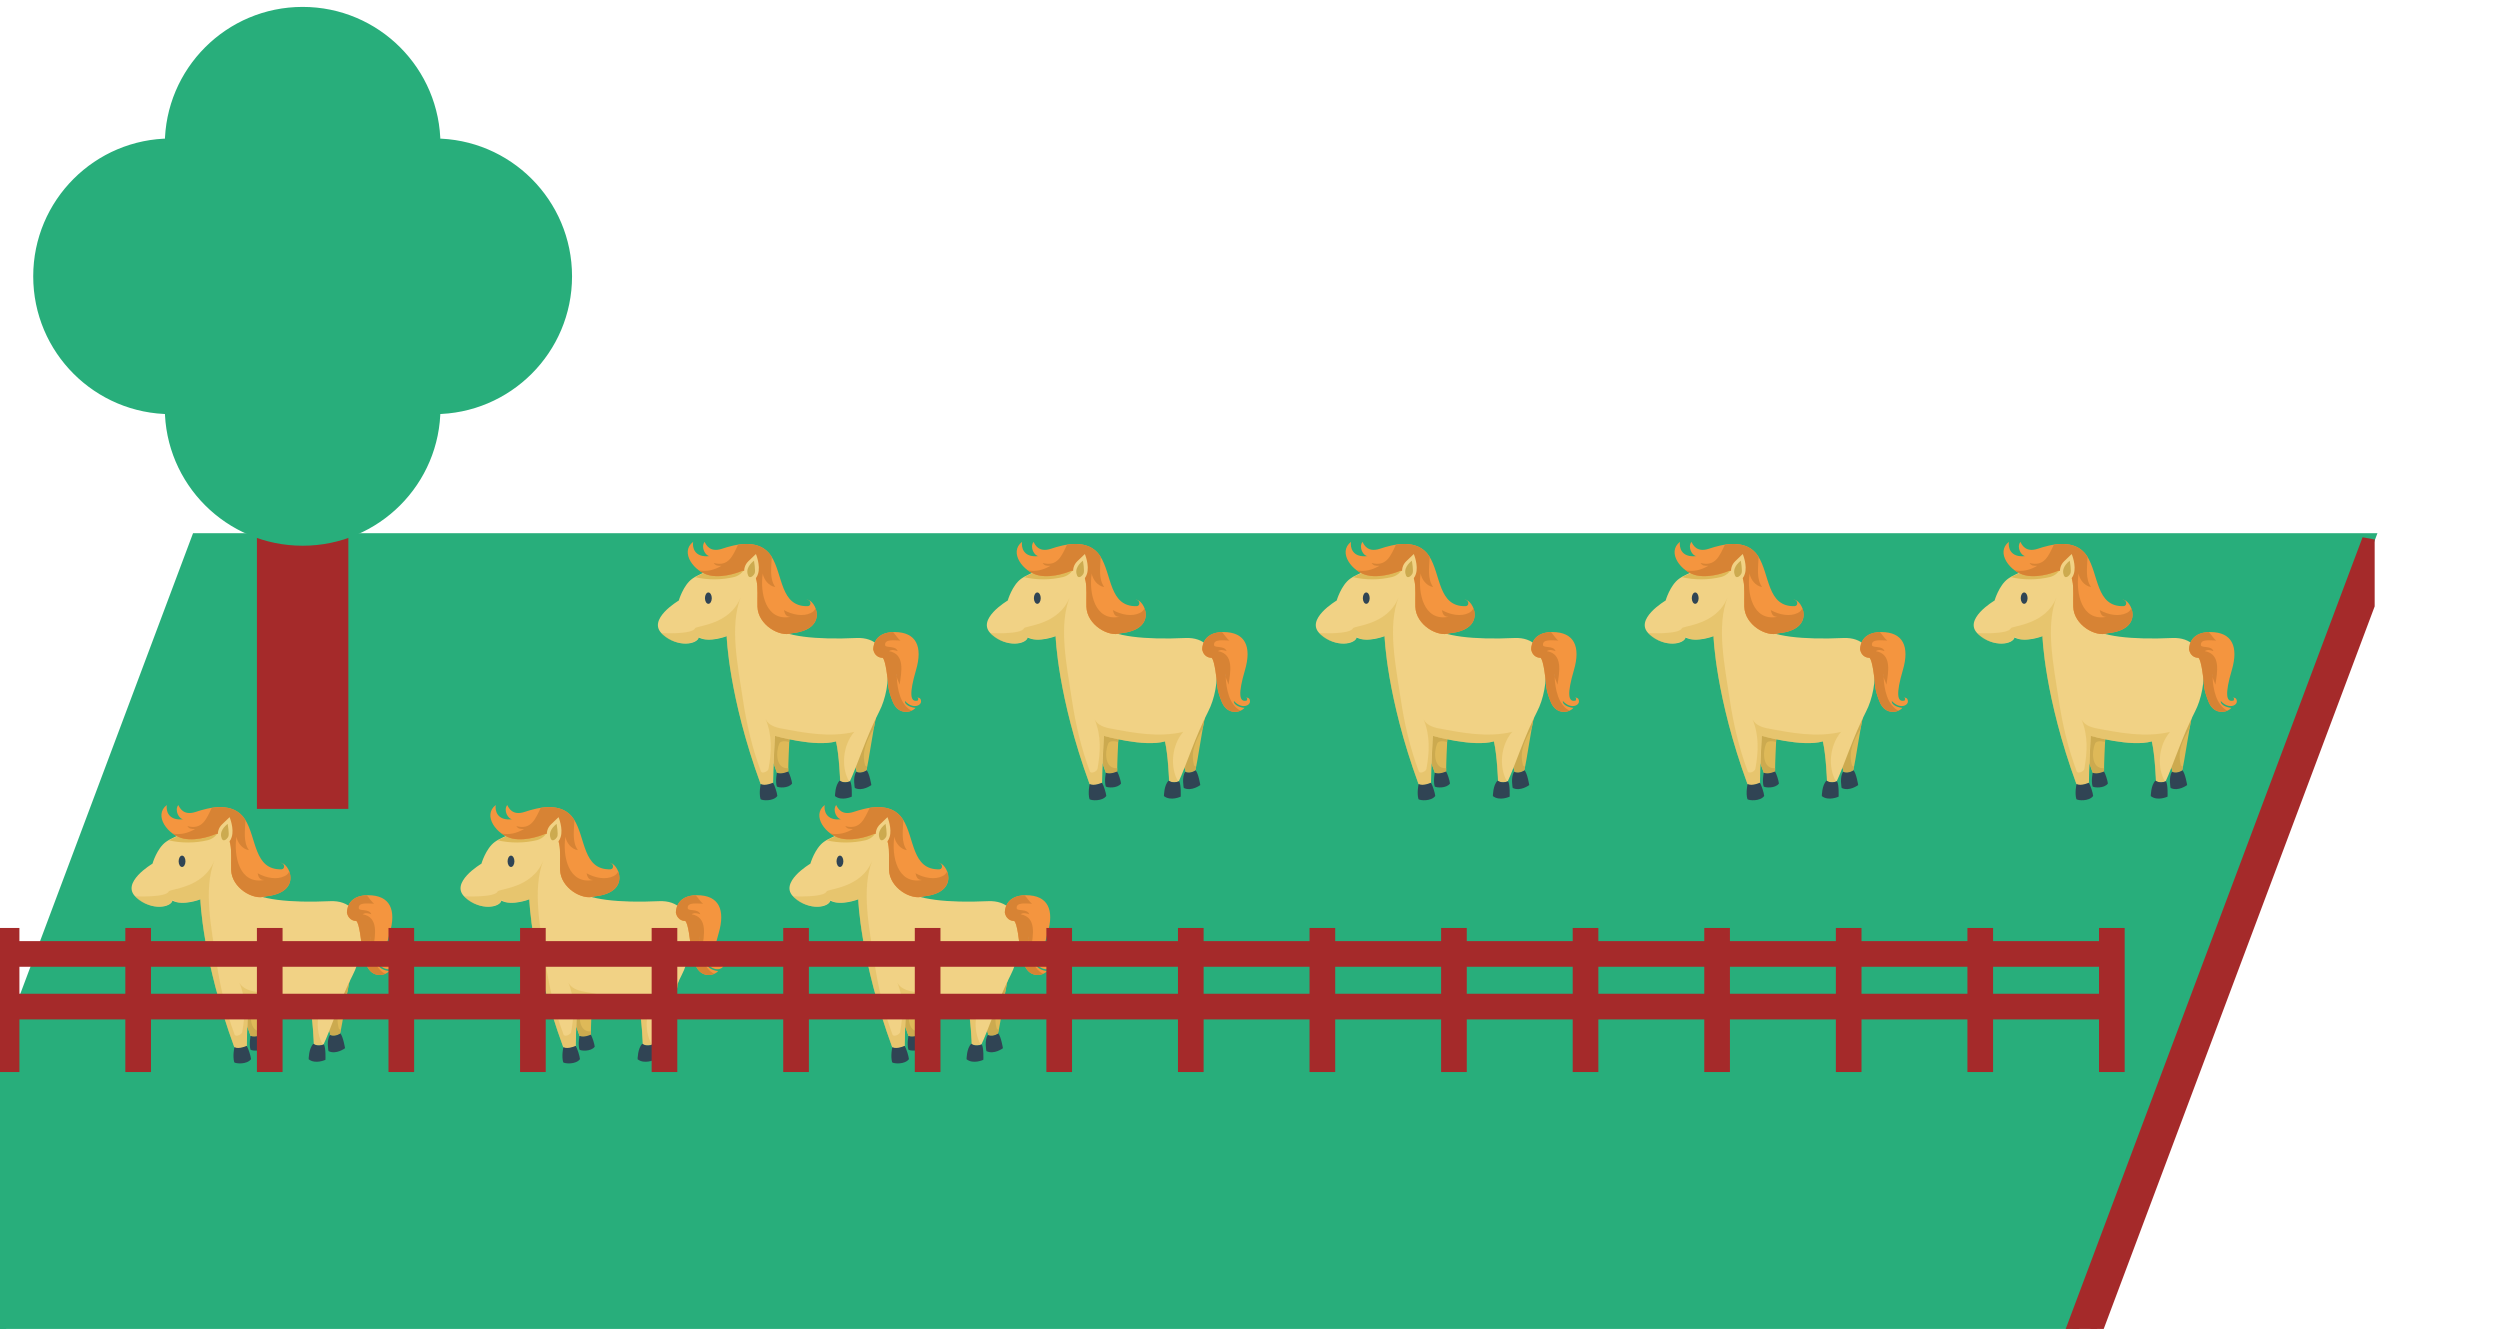 <svg xmlns="http://www.w3.org/2000/svg" version="1.1" width="400" height="212.632" viewBox="0 0 400 212.632"><defs/><path fill="#28ae7b" stroke="#28ae7b" d="M 0,254.737 L 0,170.526 L 347.368,170.526 L 315.789,254.737 Z" style="stroke-width: 2px;fill-opacity: 1;stroke-opacity: 1" stroke-width="2" fill-opacity="1" stroke-opacity="1" stroke-dasharray="0"/><path fill="#28ae7b" stroke="#28ae7b" d="M 0,170.526 L 347.368,170.526 L 378.947,86.316 L 31.579,86.316 Z" style="stroke-width: 2px;fill-opacity: 1;stroke-opacity: 1" stroke-width="2" fill-opacity="1" stroke-opacity="1" stroke-dasharray="0"/><path fill="#a52a2a" stroke="#a52a2a" d="M 315.789,265.263 L 378.947,96.842 L 378.947,86.316 L 315.789,254.737 Z" style="stroke-width: 2px;fill-opacity: 1;stroke-opacity: 1" stroke-width="2" fill-opacity="1" stroke-opacity="1" stroke-dasharray="0"/><path fill="#a52a2a" stroke="#a52a2a" d="M 42.105,128.421 L 42.105,65.263 L 54.737,65.263 L 54.737,128.421 Z" style="stroke-width: 2px;fill-opacity: 1;stroke-opacity: 1" stroke-width="2" fill-opacity="1" stroke-opacity="1" stroke-dasharray="0"/><ellipse cx="69.474" cy="44.211" rx="21.053" ry="21.053" fill="#28ae7b" stroke="#28ae7b" style="stroke-width: 2px;stroke-opacity: 1;fill-opacity: 1" stroke-width="2" stroke-opacity="1" stroke-dasharray="0" fill-opacity="1"/><ellipse cx="27.368" cy="44.211" rx="21.053" ry="21.053" fill="#28ae7b" stroke="#28ae7b" style="stroke-width: 2px;stroke-opacity: 1;fill-opacity: 1" stroke-width="2" stroke-opacity="1" stroke-dasharray="0" fill-opacity="1"/><ellipse cx="48.421" cy="65.263" rx="21.053" ry="21.053" fill="#28ae7b" stroke="#28ae7b" style="stroke-width: 2px;stroke-opacity: 1;fill-opacity: 1" stroke-width="2" stroke-opacity="1" stroke-dasharray="0" fill-opacity="1"/><ellipse cx="48.421" cy="23.158" rx="21.053" ry="21.053" fill="#28ae7b" stroke="#28ae7b" style="stroke-width: 2px;stroke-opacity: 1;fill-opacity: 1" stroke-width="2" stroke-opacity="1" stroke-dasharray="0" fill-opacity="1"/><path fill="#deb958" stroke="none" d="M 40.099,165.747 S 40.768,166.149 41.907,165.546 C 41.907,164.217 42.042,161.342 42.12,159.779 C 40.697,159.542 39.324,159.273 37.936,159.128 C 38.525,161.179 39.237,163.395 40.099,165.747 Z" transform=""/><path fill="#deb958" stroke="none" d="M 51.435,160.79 C 52.206,162.897 52.879,165.625 52.879,165.625 S 53.472,165.952 54.405,165.382 C 54.878,163.479 55.364,159.411 56.177,155.713 C 54.391,157.26 52.713,158.895 51.435,160.79 Z" transform=""/><path fill="#ccaa4f" stroke="none" d="M 40.482,161.061 C 40.698,160.628 41.369,160.652 42.07,160.811 C 42.088,160.432 42.105,160.081 42.121,159.779 C 40.698,159.543 39.324,159.274 37.937,159.128 C 38.526,161.179 39.238,163.395 40.1,165.747 C 40.1,165.747 40.769,166.149 41.908,165.546 C 41.908,165.39 41.91,165.211 41.913,165.016 C 39.872,165.176 39.915,162.337 40.482,161.061 Z" transform=""/><path fill="#ccaa4f" stroke="none" d="M 54.18,164.447 C 53.621,162.321 54.526,160.438 55.594,158.681 C 55.769,157.697 55.962,156.692 56.177,155.713 C 54.39,157.26 52.713,158.895 51.435,160.791 C 52.206,162.898 52.878,165.626 52.878,165.626 S 53.472,165.952 54.404,165.382 C 54.45,165.199 54.496,164.995 54.542,164.773 C 54.333,164.715 54.18,164.6 54.18,164.447 Z" transform=""/><path fill="#304454" stroke="none" d="M 40.099,165.747 S 39.813,167.026 40.078,167.943 C 40.302,168.146 41.933,168.289 42.524,167.473 C 42.483,167.005 42.146,165.963 41.907,165.546 C 41.907,165.546 40.793,166.059 40.099,165.747 Z" transform=""/><path fill="#304454" stroke="none" d="M 52.796,165.589 S 53.475,165.996 54.462,165.355 C 54.914,165.878 55.206,167.715 55.206,167.715 S 53.784,168.789 52.559,168.176 C 52.559,168.176 52.197,166.446 52.796,165.589 Z" transform=""/><path fill="#f1d285" stroke="none" d="M 24.396,138.19 S 19.192,141.248 21.769,143.556 C 24.343,145.861 27.369,145.139 27.59,144.109 C 29.282,144.991 32.062,143.893 32.062,143.893 S 32.356,153.522 37.502,167.563 C 37.502,167.563 38.238,168.005 39.487,167.342 C 39.487,165.284 39.781,159.846 39.781,159.846 S 46.25,161.683 49.558,160.728 C 50.073,162.933 50.22,167.049 50.22,167.049 S 50.734,167.49 51.763,167.122 C 52.792,164.99 54.482,159.771 56.468,155.949 C 58.452,152.126 59.115,143.893 52.792,144.187 C 46.47,144.481 41.178,143.967 39.413,142.276 C 37.649,140.586 37.795,138.159 38.016,136.248 C 38.237,134.336 36.105,131.837 33.973,132.131 C 31.841,132.425 28.073,133.605 26.548,134.703 C 25.099,135.749 24.396,138.19 24.396,138.19 Z" transform=""/><path fill="#deb958" stroke="none" d="M 52.465,159.213 C 48.463,160.136 44.461,159.367 40.46,158.597 C 39.844,158.443 38.767,158.135 38.305,157.212 C 39.382,159.829 39.228,162.445 38.767,165.061 C 38.767,165.523 37.689,165.985 37.535,165.523 C 36.15,161.829 35.25,158 34.654,154.03 C 33.831,148.543 32.505,142.332 34.303,137.665 C 32.575,142.148 27.175,142.187 26.983,142.642 C 26.557,143.647 21.599,143.412 21.599,143.412 C 23.375,145.454 26.983,145.479 27.568,144.109 C 27.592,144.054 27.618,144.001 27.646,143.951 C 28.628,145.084 32.04,143.893 32.04,143.893 S 32.335,153.523 37.48,167.564 C 37.48,167.564 38.216,168.005 39.465,167.343 C 39.465,165.284 39.759,159.845 39.759,159.845 S 46.228,161.683 49.536,160.727 C 50.05,162.932 50.198,167.049 50.198,167.049 S 50.686,167.464 51.657,167.15 C 50.317,164.839 50.635,161.347 52.465,159.213 Z" style="opacity: 0.5" opacity="0.5" transform=""/><path fill="#deb958" stroke="none" d="M 33.248,134.433 C 34.282,134.174 34.978,133.337 35.336,132.3 C 34.898,132.135 34.436,132.068 33.974,132.132 C 32.023,132.4 28.781,133.531 27.005,134.454 C 29.031,134.924 31.187,134.918 33.248,134.433 Z" transform=""/><path fill="#f4953f" stroke="none" d="M 55.513,146.025 S 55.366,143.232 58.894,143.232 C 62.423,143.232 63.452,145.584 62.349,149.333 C 61.247,153.082 61.393,154.553 62.644,154.185 C 62.644,154.185 62.864,153.745 62.496,153.745 C 62.496,153.745 63.158,153.597 63.158,154.332 C 63.158,155.067 61.761,155.582 60.585,154.259 C 60.511,154.994 61.834,155.361 62.276,155.361 C 61.614,156.17 59.556,156.537 58.673,154.479 C 57.791,152.42 57.865,151.245 57.865,151.245 S 57.497,147.495 56.983,147.349 C 56.983,147.349 55.807,147.423 55.513,146.025 Z" transform=""/><path fill="#2c8fc0" stroke="none" d="M 59.272,150.42 C 59.264,150.215 59.259,150.015 59.259,149.825 C 59.209,150.023 59.225,150.222 59.272,150.42 Z" transform=""/><path fill="#d78334" stroke="none" d="M 59.272,150.42 C 59.225,150.222 59.21,150.023 59.259,149.825 C 59.259,150.015 59.264,150.215 59.272,150.42 M 59.272,150.42 C 59.371,150.837 59.617,151.255 59.721,151.671 C 60.029,149.671 60.644,146.746 58.028,146.285 C 58.489,145.977 58.951,146.131 59.413,146.285 C 59.105,145.361 57.566,145.823 57.412,145.361 C 57.258,144.284 58.951,144.592 59.875,144.592 C 59.423,144.291 59.117,143.695 58.672,143.237 C 55.373,143.353 55.512,146.025 55.512,146.025 C 55.806,147.422 56.982,147.348 56.982,147.348 C 57.497,147.495 57.864,151.245 57.864,151.245 S 57.791,152.42 58.673,154.479 C 59.359,156.078 60.755,156.213 61.653,155.814 C 59.866,154.932 59.353,152.402 59.272,150.42 Z" transform=""/><path fill="#304454" stroke="none" d="M 37.503,167.564 S 37.189,168.967 37.48,169.974 C 37.726,170.198 39.516,170.354 40.166,169.459 C 40.121,168.944 39.75,167.801 39.488,167.343 C 39.488,167.344 38.264,167.907 37.503,167.564 Z" transform=""/><path fill="#304454" stroke="none" d="M 50.147,166.997 S 50.729,167.534 51.825,167.109 C 52.161,167.713 52.071,169.571 52.071,169.571 S 50.46,170.331 49.386,169.481 C 49.386,169.482 49.386,167.714 50.147,166.997 Z" transform=""/><path fill="#f4953f" stroke="none" d="M 34.556,133.432 S 31.763,134.681 29.338,134.167 C 26.911,133.652 24.486,130.491 26.691,128.8 C 26.544,129.609 26.838,131.373 29.338,131.078 C 28.675,131.078 27.867,129.682 28.528,128.8 C 28.75,129.241 29.338,130.564 31.322,129.903 C 33.306,129.241 37.277,128.139 39.187,131.078 C 41.098,134.02 40.584,139.24 45.068,139.091 C 45.656,139.018 45.583,138.062 44.848,138.062 C 46.244,137.915 48.597,142.841 42.422,143.429 C 40.584,144.091 37.056,142.106 36.982,139.165 C 36.909,136.225 37.497,132.99 34.556,133.432 L 34.556,133.432 Z" transform=""/><path fill="#d78334" stroke="none" d="M 46.276,139.415 C 46.148,139.738 45.915,140.005 45.526,140.181 C 44.294,140.796 42.601,140.489 41.215,139.719 C 41.37,140.334 41.523,140.796 42.293,140.796 C 38.292,141.564 37.368,136.948 37.83,133.87 C 37.985,134.794 38.753,135.871 39.831,136.026 C 38.891,134.733 39.207,132.902 39.271,131.218 C 39.244,131.172 39.216,131.125 39.187,131.079 C 37.929,129.143 35.776,128.959 33.888,129.25 C 33.051,130.965 32.384,132.844 29.981,132.177 C 30.289,132.638 30.597,132.638 31.212,132.638 C 30.127,133.29 28.812,133.635 27.591,133.349 C 28.125,133.743 28.731,134.037 29.337,134.167 C 31.763,134.681 34.555,133.432 34.555,133.432 C 37.497,132.99 36.908,136.225 36.982,139.165 S 40.584,144.09 42.422,143.428 C 46.393,143.05 46.837,140.879 46.276,139.415 L 46.276,139.415 Z" transform=""/><path fill="#f1d285" stroke="none" d="M 35.096,134.744 S 34.325,133.058 35.53,131.901 C 36.735,130.745 36.735,130.745 36.735,130.745 S 37.505,132.576 37.072,133.925 C 36.782,134.936 35.819,135.515 35.096,134.744 Z" transform=""/><path fill="#f6a5bf" stroke="none" d="M 33.564,130.278 C 33.565,130.283 33.567,130.288 33.568,130.293 L 33.568,130.293 L 33.568,130.293 C 33.568,130.29 33.566,130.286 33.564,130.278 M 33.564,130.278 L 33.564,130.278 Z" transform=""/><path fill="#ccaa4f" stroke="none" d="M 36.428,131.825 S 35.169,132.688 35.385,133.839 S 36.356,134.235 36.536,133.839 C 36.716,133.443 36.428,131.825 36.428,131.825 Z" transform=""/><path fill="#e8c4dd" stroke="none" d="M 42.483,143.591 S 42.474,143.606 42.456,143.635 C 42.475,143.639 42.492,143.643 42.51,143.647 C 42.5,143.629 42.491,143.609 42.483,143.591 M 42.483,143.591 L 42.483,143.591 Z" transform=""/><ellipse cx="29.128" cy="137.808" rx="0.547" ry="0.909" fill="#304454" stroke="none" r="NaN" transform=""/><path fill="#deb958" stroke="none" d="M 92.731,165.747 S 93.4,166.149 94.539,165.546 C 94.539,164.217 94.674,161.342 94.752,159.779 C 93.329,159.542 91.956,159.273 90.568,159.128 C 91.157,161.179 91.869,163.395 92.731,165.747 Z" transform=""/><path fill="#deb958" stroke="none" d="M 104.067,160.79 C 104.838,162.897 105.511,165.625 105.511,165.625 S 106.104,165.952 107.037,165.382 C 107.51,163.479 107.996,159.411 108.809,155.713 C 107.023,157.26 105.345,158.895 104.067,160.79 Z" transform=""/><path fill="#ccaa4f" stroke="none" d="M 93.114,161.061 C 93.33,160.628 94.001,160.652 94.702,160.811 C 94.72,160.432 94.737,160.081 94.753,159.779 C 93.33,159.543 91.956,159.274 90.569,159.128 C 91.158,161.179 91.87,163.395 92.732,165.747 C 92.732,165.747 93.401,166.149 94.54,165.546 C 94.54,165.39 94.542,165.211 94.545,165.016 C 92.504,165.176 92.547,162.337 93.114,161.061 Z" transform=""/><path fill="#ccaa4f" stroke="none" d="M 106.812,164.447 C 106.253,162.321 107.158,160.438 108.226,158.681 C 108.401,157.697 108.594,156.692 108.809,155.713 C 107.022,157.26 105.345,158.895 104.067,160.791 C 104.838,162.898 105.51,165.626 105.51,165.626 S 106.104,165.952 107.036,165.382 C 107.082,165.199 107.128,164.995 107.174,164.773 C 106.965,164.715 106.812,164.6 106.812,164.447 Z" transform=""/><path fill="#304454" stroke="none" d="M 92.731,165.747 S 92.445,167.026 92.71,167.943 C 92.934,168.146 94.565,168.289 95.156,167.473 C 95.115,167.005 94.778,165.963 94.539,165.546 C 94.539,165.546 93.425,166.059 92.731,165.747 Z" transform=""/><path fill="#304454" stroke="none" d="M 105.428,165.589 S 106.107,165.996 107.094,165.355 C 107.546,165.878 107.838,167.715 107.838,167.715 S 106.416,168.789 105.191,168.176 C 105.191,168.176 104.829,166.446 105.428,165.589 Z" transform=""/><path fill="#f1d285" stroke="none" d="M 77.028,138.19 S 71.824,141.248 74.401,143.556 C 76.975,145.861 80.001,145.139 80.222,144.109 C 81.914,144.991 84.694,143.893 84.694,143.893 S 84.988,153.522 90.134,167.563 C 90.134,167.563 90.87,168.005 92.119,167.342 C 92.119,165.284 92.413,159.846 92.413,159.846 S 98.882,161.683 102.19,160.728 C 102.705,162.933 102.852,167.049 102.852,167.049 S 103.366,167.49 104.395,167.122 C 105.424,164.99 107.114,159.771 109.1,155.949 C 111.084,152.126 111.747,143.893 105.424,144.187 C 99.102,144.481 93.81,143.967 92.045,142.276 C 90.281,140.586 90.427,138.159 90.648,136.248 C 90.869,134.336 88.737,131.837 86.605,132.131 S 80.705,133.605 79.18,134.703 C 77.731,135.749 77.028,138.19 77.028,138.19 Z" transform=""/><path fill="#deb958" stroke="none" d="M 105.097,159.213 C 101.095,160.136 97.093,159.367 93.091,158.597 C 92.475,158.443 91.398,158.135 90.936,157.212 C 92.013,159.829 91.859,162.445 91.398,165.061 C 91.398,165.523 90.32,165.985 90.166,165.523 C 88.781,161.829 87.882,158 87.285,154.03 C 86.463,148.543 85.136,142.332 86.934,137.665 C 85.207,142.148 79.806,142.187 79.615,142.642 C 79.189,143.647 74.231,143.412 74.231,143.412 C 76.007,145.454 79.615,145.479 80.2,144.109 C 80.224,144.054 80.249,144.001 80.278,143.951 C 81.26,145.084 84.671,143.893 84.671,143.893 S 84.966,153.523 90.112,167.564 C 90.112,167.564 90.847,168.005 92.097,167.343 C 92.097,165.284 92.391,159.845 92.391,159.845 S 98.859,161.683 102.168,160.727 C 102.682,162.932 102.83,167.049 102.83,167.049 S 103.318,167.464 104.289,167.15 C 102.949,164.839 103.267,161.347 105.097,159.213 Z" style="opacity: 0.5" opacity="0.5" transform=""/><path fill="#deb958" stroke="none" d="M 85.88,134.433 C 86.914,134.174 87.61,133.337 87.968,132.3 C 87.53,132.135 87.068,132.068 86.606,132.132 C 84.655,132.4 81.413,133.531 79.637,134.454 C 81.663,134.924 83.819,134.918 85.88,134.433 Z" transform=""/><path fill="#f4953f" stroke="none" d="M 108.144,146.025 S 107.997,143.232 111.525,143.232 C 115.054,143.232 116.083,145.584 114.98,149.333 C 113.878,153.082 114.024,154.553 115.275,154.185 C 115.275,154.185 115.495,153.745 115.127,153.745 C 115.127,153.745 115.789,153.597 115.789,154.332 C 115.789,155.067 114.392,155.582 113.216,154.259 C 113.142,154.994 114.465,155.361 114.907,155.361 C 114.245,156.17 112.187,156.537 111.304,154.479 C 110.422,152.42 110.496,151.245 110.496,151.245 S 110.128,147.495 109.614,147.349 C 109.614,147.349 108.438,147.423 108.144,146.025 Z" transform=""/><path fill="#2c8fc0" stroke="none" d="M 111.904,150.42 C 111.896,150.215 111.891,150.015 111.891,149.825 C 111.841,150.023 111.857,150.222 111.904,150.42 Z" transform=""/><path fill="#d78334" stroke="none" d="M 111.904,150.42 C 111.857,150.222 111.842,150.023 111.891,149.825 C 111.891,150.015 111.896,150.215 111.904,150.42 M 111.904,150.42 C 112.003,150.837 112.249,151.255 112.353,151.671 C 112.661,149.671 113.276,146.746 110.66,146.285 C 111.121,145.977 111.583,146.131 112.045,146.285 C 111.737,145.361 110.198,145.823 110.044,145.361 C 109.89,144.284 111.583,144.592 112.507,144.592 C 112.055,144.291 111.749,143.695 111.304,143.237 C 108.005,143.353 108.144,146.025 108.144,146.025 C 108.438,147.422 109.614,147.348 109.614,147.348 C 110.129,147.495 110.496,151.245 110.496,151.245 S 110.423,152.42 111.305,154.479 C 111.991,156.078 113.387,156.213 114.285,155.814 C 112.498,154.932 111.985,152.402 111.904,150.42 Z" transform=""/><path fill="#304454" stroke="none" d="M 90.135,167.564 S 89.82,168.967 90.112,169.974 C 90.358,170.198 92.147,170.354 92.797,169.459 C 92.752,168.944 92.382,167.801 92.12,167.343 C 92.12,167.344 90.895,167.907 90.135,167.564 Z" transform=""/><path fill="#304454" stroke="none" d="M 102.778,166.997 S 103.36,167.534 104.456,167.109 C 104.792,167.713 104.702,169.571 104.702,169.571 S 103.091,170.331 102.017,169.481 C 102.017,169.482 102.017,167.714 102.778,166.997 Z" transform=""/><path fill="#f4953f" stroke="none" d="M 87.187,133.432 S 84.394,134.681 81.969,134.167 C 79.542,133.652 77.117,130.491 79.322,128.8 C 79.175,129.609 79.469,131.373 81.969,131.078 C 81.306,131.078 80.498,129.682 81.159,128.8 C 81.381,129.241 81.969,130.564 83.953,129.903 C 85.937,129.241 89.908,128.139 91.818,131.078 C 93.729,134.02 93.215,139.24 97.699,139.091 C 98.287,139.018 98.214,138.062 97.479,138.062 C 98.875,137.915 101.228,142.841 95.053,143.429 C 93.215,144.091 89.687,142.106 89.613,139.165 C 89.54,136.225 90.128,132.99 87.187,133.432 L 87.187,133.432 Z" transform=""/><path fill="#d78334" stroke="none" d="M 98.908,139.415 C 98.78,139.738 98.547,140.005 98.158,140.181 C 96.926,140.796 95.233,140.489 93.847,139.719 C 94.002,140.334 94.155,140.796 94.925,140.796 C 90.924,141.564 90,136.948 90.462,133.87 C 90.617,134.794 91.385,135.871 92.463,136.026 C 91.523,134.733 91.839,132.902 91.903,131.218 C 91.876,131.172 91.848,131.125 91.819,131.079 C 90.561,129.143 88.408,128.959 86.52,129.25 C 85.683,130.965 85.016,132.844 82.613,132.177 C 82.921,132.638 83.229,132.638 83.844,132.638 C 82.759,133.29 81.444,133.635 80.223,133.349 C 80.757,133.743 81.363,134.037 81.969,134.167 C 84.395,134.681 87.187,133.432 87.187,133.432 C 90.129,132.99 89.54,136.225 89.614,139.165 C 89.688,142.105 93.216,144.09 95.054,143.428 C 99.025,143.05 99.469,140.879 98.908,139.415 L 98.908,139.415 Z" transform=""/><path fill="#f1d285" stroke="none" d="M 87.728,134.744 S 86.957,133.058 88.162,131.901 C 89.367,130.745 89.367,130.745 89.367,130.745 S 90.137,132.576 89.704,133.925 C 89.414,134.936 88.451,135.515 87.728,134.744 Z" transform=""/><path fill="#f6a5bf" stroke="none" d="M 86.196,130.278 C 86.197,130.283 86.199,130.288 86.2,130.293 L 86.2,130.293 L 86.2,130.293 C 86.2,130.29 86.198,130.286 86.196,130.278 M 86.196,130.278 L 86.196,130.278 Z" transform=""/><path fill="#ccaa4f" stroke="none" d="M 89.059,131.825 S 87.8,132.688 88.016,133.839 S 88.987,134.235 89.168,133.839 C 89.347,133.443 89.059,131.825 89.059,131.825 Z" transform=""/><path fill="#e8c4dd" stroke="none" d="M 95.115,143.591 S 95.106,143.606 95.088,143.635 C 95.106,143.639 95.124,143.643 95.141,143.647 C 95.132,143.629 95.123,143.609 95.115,143.591 M 95.115,143.591 L 95.115,143.591 Z" transform=""/><ellipse cx="81.76" cy="137.808" rx="0.547" ry="0.909" fill="#304454" stroke="none" r="NaN" transform=""/><path fill="#deb958" stroke="none" d="M 145.362,165.747 S 146.031,166.149 147.17,165.546 C 147.17,164.217 147.305,161.342 147.383,159.779 C 145.96,159.542 144.587,159.273 143.199,159.128 C 143.788,161.179 144.5,163.395 145.362,165.747 Z" transform=""/><path fill="#deb958" stroke="none" d="M 156.698,160.79 C 157.469,162.897 158.142,165.625 158.142,165.625 S 158.735,165.952 159.668,165.382 C 160.141,163.479 160.627,159.411 161.44,155.713 C 159.654,157.26 157.976,158.895 156.698,160.79 Z" transform=""/><path fill="#ccaa4f" stroke="none" d="M 145.745,161.061 C 145.961,160.628 146.632,160.652 147.333,160.811 C 147.351,160.432 147.368,160.081 147.384,159.779 C 145.961,159.543 144.587,159.274 143.2,159.128 C 143.789,161.179 144.501,163.395 145.363,165.747 C 145.363,165.747 146.032,166.149 147.171,165.546 C 147.171,165.39 147.173,165.211 147.176,165.016 C 145.135,165.176 145.178,162.337 145.745,161.061 Z" transform=""/><path fill="#ccaa4f" stroke="none" d="M 159.444,164.447 C 158.885,162.321 159.79,160.438 160.858,158.681 C 161.033,157.697 161.226,156.692 161.441,155.713 C 159.654,157.26 157.977,158.895 156.699,160.791 C 157.47,162.898 158.142,165.626 158.142,165.626 S 158.736,165.952 159.668,165.382 C 159.714,165.199 159.76,164.995 159.806,164.773 C 159.597,164.715 159.444,164.6 159.444,164.447 Z" transform=""/><path fill="#304454" stroke="none" d="M 145.362,165.747 S 145.076,167.026 145.341,167.943 C 145.565,168.146 147.196,168.289 147.787,167.473 C 147.746,167.005 147.409,165.963 147.17,165.546 C 147.17,165.546 146.056,166.059 145.362,165.747 Z" transform=""/><path fill="#304454" stroke="none" d="M 158.06,165.589 S 158.739,165.996 159.726,165.355 C 160.178,165.878 160.47,167.715 160.47,167.715 S 159.048,168.789 157.823,168.176 C 157.823,168.176 157.461,166.446 158.06,165.589 Z" transform=""/><path fill="#f1d285" stroke="none" d="M 129.659,138.19 S 124.455,141.248 127.032,143.556 C 129.606,145.861 132.632,145.139 132.853,144.109 C 134.545,144.991 137.325,143.893 137.325,143.893 S 137.619,153.522 142.765,167.563 C 142.765,167.563 143.501,168.005 144.75,167.342 C 144.75,165.284 145.044,159.846 145.044,159.846 S 151.513,161.683 154.821,160.728 C 155.336,162.933 155.483,167.049 155.483,167.049 S 155.997,167.49 157.026,167.122 C 158.055,164.99 159.745,159.771 161.731,155.949 C 163.715,152.126 164.378,143.893 158.055,144.187 C 151.733,144.481 146.441,143.967 144.676,142.276 C 142.912,140.586 143.058,138.159 143.279,136.248 C 143.5,134.336 141.368,131.837 139.236,132.131 S 133.336,133.605 131.811,134.703 C 130.362,135.749 129.659,138.19 129.659,138.19 Z" transform=""/><path fill="#deb958" stroke="none" d="M 157.728,159.213 C 153.726,160.136 149.724,159.367 145.723,158.597 C 145.107,158.443 144.03,158.135 143.568,157.212 C 144.645,159.829 144.491,162.445 144.03,165.061 C 144.03,165.523 142.952,165.985 142.798,165.523 C 141.413,161.829 140.513,158 139.917,154.03 C 139.094,148.543 137.768,142.332 139.566,137.665 C 137.838,142.148 132.438,142.187 132.246,142.642 C 131.82,143.647 126.862,143.412 126.862,143.412 C 128.638,145.454 132.246,145.479 132.831,144.109 C 132.855,144.054 132.881,144.001 132.909,143.951 C 133.891,145.084 137.303,143.893 137.303,143.893 S 137.598,153.523 142.743,167.564 C 142.743,167.564 143.479,168.005 144.728,167.343 C 144.728,165.284 145.022,159.845 145.022,159.845 S 151.491,161.683 154.799,160.727 C 155.313,162.932 155.461,167.049 155.461,167.049 S 155.949,167.464 156.92,167.15 C 155.58,164.839 155.898,161.347 157.728,159.213 Z" style="opacity: 0.5" opacity="0.5" transform=""/><path fill="#deb958" stroke="none" d="M 138.511,134.433 C 139.545,134.174 140.241,133.337 140.599,132.3 C 140.161,132.135 139.699,132.068 139.237,132.132 C 137.286,132.4 134.044,133.531 132.268,134.454 C 134.294,134.924 136.45,134.918 138.511,134.433 Z" transform=""/><path fill="#f4953f" stroke="none" d="M 160.776,146.025 S 160.629,143.232 164.157,143.232 C 167.686,143.232 168.715,145.584 167.612,149.333 C 166.51,153.082 166.656,154.553 167.907,154.185 C 167.907,154.185 168.127,153.745 167.759,153.745 C 167.759,153.745 168.421,153.597 168.421,154.332 C 168.421,155.067 167.024,155.582 165.848,154.259 C 165.774,154.994 167.097,155.361 167.539,155.361 C 166.877,156.17 164.819,156.537 163.936,154.479 C 163.054,152.42 163.128,151.245 163.128,151.245 S 162.76,147.495 162.246,147.349 C 162.246,147.349 161.07,147.423 160.776,146.025 Z" transform=""/><path fill="#2c8fc0" stroke="none" d="M 164.536,150.42 C 164.528,150.215 164.523,150.015 164.523,149.825 C 164.473,150.023 164.489,150.222 164.536,150.42 Z" transform=""/><path fill="#d78334" stroke="none" d="M 164.536,150.42 C 164.489,150.222 164.474,150.023 164.523,149.825 C 164.523,150.015 164.528,150.215 164.536,150.42 M 164.536,150.42 C 164.635,150.837 164.881,151.255 164.985,151.671 C 165.293,149.671 165.908,146.746 163.292,146.285 C 163.753,145.977 164.215,146.131 164.677,146.285 C 164.369,145.361 162.83,145.823 162.676,145.361 C 162.522,144.284 164.215,144.592 165.139,144.592 C 164.687,144.291 164.381,143.695 163.936,143.237 C 160.637,143.353 160.776,146.025 160.776,146.025 C 161.07,147.422 162.246,147.348 162.246,147.348 C 162.761,147.495 163.128,151.245 163.128,151.245 S 163.055,152.42 163.937,154.479 C 164.623,156.078 166.019,156.213 166.917,155.814 C 165.13,154.932 164.617,152.402 164.536,150.42 Z" transform=""/><path fill="#304454" stroke="none" d="M 142.766,167.564 S 142.452,168.967 142.743,169.974 C 142.989,170.198 144.779,170.354 145.429,169.459 C 145.384,168.944 145.013,167.801 144.751,167.343 C 144.751,167.344 143.527,167.907 142.766,167.564 Z" transform=""/><path fill="#304454" stroke="none" d="M 155.41,166.997 S 155.992,167.534 157.088,167.109 C 157.424,167.713 157.334,169.571 157.334,169.571 S 155.723,170.331 154.649,169.481 C 154.649,169.482 154.649,167.714 155.41,166.997 Z" transform=""/><path fill="#f4953f" stroke="none" d="M 139.819,133.432 S 137.026,134.681 134.601,134.167 C 132.174,133.652 129.749,130.491 131.954,128.8 C 131.807,129.609 132.101,131.373 134.601,131.078 C 133.938,131.078 133.13,129.682 133.791,128.8 C 134.013,129.241 134.601,130.564 136.585,129.903 C 138.569,129.241 142.54,128.139 144.45,131.078 C 146.361,134.02 145.847,139.24 150.331,139.091 C 150.919,139.018 150.846,138.062 150.111,138.062 C 151.507,137.915 153.86,142.841 147.685,143.429 C 145.847,144.091 142.319,142.106 142.245,139.165 C 142.172,136.225 142.76,132.99 139.819,133.432 L 139.819,133.432 Z" transform=""/><path fill="#d78334" stroke="none" d="M 151.539,139.415 C 151.411,139.738 151.178,140.005 150.789,140.181 C 149.557,140.796 147.864,140.489 146.478,139.719 C 146.633,140.334 146.786,140.796 147.556,140.796 C 143.555,141.564 142.631,136.948 143.093,133.87 C 143.248,134.794 144.016,135.871 145.094,136.026 C 144.154,134.733 144.47,132.902 144.534,131.218 C 144.507,131.172 144.479,131.125 144.45,131.079 C 143.192,129.143 141.039,128.959 139.151,129.25 C 138.314,130.965 137.647,132.844 135.244,132.177 C 135.552,132.638 135.86,132.638 136.475,132.638 C 135.39,133.29 134.075,133.635 132.854,133.349 C 133.388,133.743 133.994,134.037 134.6,134.167 C 137.026,134.681 139.818,133.432 139.818,133.432 C 142.76,132.99 142.171,136.225 142.245,139.165 C 142.319,142.105 145.847,144.09 147.685,143.428 C 151.656,143.05 152.1,140.879 151.539,139.415 L 151.539,139.415 Z" transform=""/><path fill="#f1d285" stroke="none" d="M 140.359,134.744 S 139.588,133.058 140.793,131.901 C 141.998,130.745 141.998,130.745 141.998,130.745 S 142.768,132.576 142.335,133.925 C 142.045,134.936 141.082,135.515 140.359,134.744 Z" transform=""/><path fill="#f6a5bf" stroke="none" d="M 138.827,130.278 C 138.828,130.283 138.83,130.288 138.831,130.293 L 138.831,130.293 L 138.831,130.293 C 138.831,130.29 138.829,130.286 138.827,130.278 M 138.827,130.278 L 138.827,130.278 Z" transform=""/><path fill="#ccaa4f" stroke="none" d="M 141.691,131.825 S 140.432,132.688 140.648,133.839 C 140.864,134.99 141.619,134.235 141.799,133.839 S 141.691,131.825 141.691,131.825 Z" transform=""/><path fill="#e8c4dd" stroke="none" d="M 147.746,143.591 S 147.737,143.606 147.719,143.635 C 147.738,143.639 147.755,143.643 147.773,143.647 C 147.763,143.629 147.754,143.609 147.746,143.591 L 147.746,143.591 Z" transform=""/><ellipse cx="134.391" cy="137.808" rx="0.547" ry="0.909" fill="#304454" stroke="none" r="NaN" transform=""/><path fill="#deb958" stroke="none" d="M 124.31,123.641 S 124.979,124.043 126.118,123.44 C 126.118,122.111 126.253,119.236 126.331,117.673 C 124.908,117.436 123.535,117.167 122.147,117.022 C 122.736,119.073 123.448,121.289 124.31,123.641 Z" transform=""/><path fill="#deb958" stroke="none" d="M 135.645,118.684 C 136.416,120.791 137.089,123.519 137.089,123.519 S 137.682,123.846 138.615,123.276 C 139.088,121.373 139.574,117.305 140.387,113.607 C 138.601,115.154 136.923,116.789 135.645,118.684 Z" transform=""/><path fill="#ccaa4f" stroke="none" d="M 124.693,118.955 C 124.909,118.522 125.58,118.546 126.281,118.705 C 126.299,118.326 126.316,117.975 126.332,117.673 C 124.909,117.437 123.535,117.168 122.148,117.022 C 122.737,119.073 123.449,121.289 124.311,123.641 C 124.311,123.641 124.98,124.043 126.119,123.44 C 126.119,123.284 126.121,123.105 126.124,122.91 C 124.083,123.07 124.126,120.231 124.693,118.955 Z" transform=""/><path fill="#ccaa4f" stroke="none" d="M 138.391,122.341 C 137.832,120.215 138.737,118.332 139.805,116.575 C 139.98,115.591 140.173,114.586 140.388,113.607 C 138.601,115.154 136.924,116.789 135.646,118.685 C 136.417,120.792 137.089,123.52 137.089,123.52 S 137.683,123.846 138.615,123.276 C 138.661,123.093 138.707,122.889 138.753,122.667 C 138.544,122.609 138.391,122.494 138.391,122.341 Z" transform=""/><path fill="#304454" stroke="none" d="M 124.31,123.641 S 124.024,124.92 124.289,125.837 C 124.513,126.04 126.144,126.183 126.735,125.367 C 126.694,124.899 126.357,123.857 126.118,123.44 C 126.118,123.44 125.004,123.953 124.31,123.641 Z" transform=""/><path fill="#304454" stroke="none" d="M 137.007,123.484 S 137.686,123.891 138.673,123.25 C 139.125,123.773 139.417,125.61 139.417,125.61 S 137.995,126.684 136.77,126.071 C 136.77,126.071 136.408,124.341 137.007,123.484 Z" transform=""/><path fill="#f1d285" stroke="none" d="M 108.607,96.085 S 103.403,99.143 105.98,101.451 C 108.554,103.756 111.58,103.034 111.801,102.004 C 113.493,102.886 116.273,101.788 116.273,101.788 S 116.567,111.417 121.713,125.458 C 121.713,125.458 122.449,125.9 123.698,125.237 C 123.698,123.179 123.992,117.741 123.992,117.741 S 130.461,119.578 133.769,118.623 C 134.284,120.828 134.431,124.944 134.431,124.944 S 134.945,125.385 135.974,125.017 C 137.003,122.885 138.693,117.666 140.679,113.844 C 142.663,110.021 143.326,101.788 137.003,102.082 C 130.681,102.376 125.389,101.862 123.624,100.171 C 121.86,98.481 122.006,96.054 122.227,94.143 C 122.448,92.231 120.316,89.732 118.184,90.026 S 112.284,91.5 110.759,92.598 C 109.31,93.644 108.607,96.085 108.607,96.085 Z" transform=""/><path fill="#deb958" stroke="none" d="M 136.675,117.108 C 132.673,118.031 128.671,117.262 124.67,116.492 C 124.054,116.338 122.977,116.03 122.515,115.107 C 123.592,117.724 123.438,120.34 122.977,122.956 C 122.977,123.418 121.899,123.88 121.745,123.418 C 120.36,119.724 119.46,115.895 118.864,111.925 C 118.041,106.438 116.715,100.227 118.513,95.56 C 116.785,100.043 111.385,100.082 111.193,100.537 C 110.767,101.542 105.809,101.307 105.809,101.307 C 107.585,103.349 111.193,103.374 111.778,102.004 C 111.802,101.949 111.828,101.896 111.856,101.846 C 112.838,102.979 116.25,101.788 116.25,101.788 S 116.545,111.418 121.69,125.459 C 121.69,125.459 122.426,125.9 123.675,125.238 C 123.675,123.179 123.969,117.74 123.969,117.74 S 130.438,119.578 133.746,118.622 C 134.26,120.827 134.408,124.944 134.408,124.944 S 134.896,125.359 135.867,125.045 C 134.527,122.734 134.845,119.242 136.675,117.108 Z" style="opacity: 0.5" opacity="0.5" transform=""/><path fill="#deb958" stroke="none" d="M 117.458,92.328 C 118.492,92.069 119.188,91.232 119.546,90.195 C 119.108,90.03 118.646,89.963 118.184,90.027 C 116.233,90.295 112.991,91.426 111.215,92.349 C 113.241,92.819 115.397,92.813 117.458,92.328 Z" transform=""/><path fill="#f4953f" stroke="none" d="M 139.723,103.919 S 139.576,101.126 143.104,101.126 C 146.633,101.126 147.662,103.478 146.559,107.227 C 145.457,110.976 145.603,112.447 146.854,112.079 C 146.854,112.079 147.074,111.639 146.706,111.639 C 146.706,111.639 147.368,111.491 147.368,112.226 S 145.971,113.476 144.795,112.153 C 144.721,112.888 146.044,113.255 146.486,113.255 C 145.824,114.064 143.766,114.431 142.883,112.373 C 142.001,110.314 142.075,109.139 142.075,109.139 S 141.707,105.389 141.193,105.243 C 141.193,105.243 140.017,105.317 139.723,103.919 Z" transform=""/><path fill="#2c8fc0" stroke="none" d="M 143.483,108.315 C 143.475,108.11 143.47,107.91 143.47,107.72 C 143.42,107.918 143.436,108.117 143.483,108.315 Z" transform=""/><path fill="#d78334" stroke="none" d="M 143.483,108.315 C 143.436,108.117 143.421,107.918 143.47,107.72 C 143.47,107.91 143.475,108.11 143.483,108.315 M 143.483,108.315 C 143.582,108.732 143.828,109.15 143.932,109.566 C 144.24,107.566 144.855,104.641 142.239,104.18 C 142.7,103.872 143.162,104.026 143.624,104.18 C 143.316,103.256 141.777,103.718 141.623,103.256 C 141.469,102.179 143.162,102.487 144.086,102.487 C 143.634,102.186 143.328,101.59 142.883,101.132 C 139.584,101.248 139.723,103.92 139.723,103.92 C 140.017,105.317 141.193,105.243 141.193,105.243 C 141.708,105.39 142.075,109.14 142.075,109.14 S 142.002,110.315 142.884,112.374 C 143.57,113.973 144.966,114.108 145.864,113.709 C 144.077,112.827 143.564,110.297 143.483,108.315 Z" transform=""/><path fill="#304454" stroke="none" d="M 121.713,125.459 S 121.399,126.862 121.69,127.869 C 121.936,128.093 123.726,128.249 124.376,127.354 C 124.331,126.839 123.96,125.696 123.698,125.238 C 123.698,125.239 122.474,125.802 121.713,125.459 Z" transform=""/><path fill="#304454" stroke="none" d="M 134.357,124.891 S 134.939,125.428 136.035,125.003 C 136.371,125.607 136.281,127.465 136.281,127.465 S 134.67,128.225 133.596,127.375 C 133.596,127.376 133.596,125.608 134.357,124.891 Z" transform=""/><path fill="#f4953f" stroke="none" d="M 118.766,91.327 S 115.973,92.576 113.548,92.062 C 111.121,91.547 108.696,88.386 110.901,86.695 C 110.754,87.504 111.048,89.268 113.548,88.973 C 112.885,88.973 112.077,87.577 112.738,86.695 C 112.96,87.136 113.548,88.459 115.532,87.798 C 117.516,87.136 121.487,86.034 123.397,88.973 C 125.308,91.915 124.794,97.135 129.278,96.986 C 129.866,96.913 129.793,95.957 129.058,95.957 C 130.454,95.81 132.807,100.736 126.632,101.324 C 124.794,101.986 121.266,100.001 121.192,97.06 C 121.119,94.12 121.707,90.885 118.766,91.327 L 118.766,91.327 Z" transform=""/><path fill="#d78334" stroke="none" d="M 130.487,97.31 C 130.359,97.633 130.126,97.9 129.737,98.076 C 128.505,98.691 126.812,98.384 125.426,97.614 C 125.581,98.229 125.734,98.691 126.504,98.691 C 122.503,99.459 121.579,94.843 122.041,91.765 C 122.196,92.689 122.964,93.766 124.042,93.921 C 123.102,92.628 123.418,90.797 123.482,89.113 C 123.455,89.067 123.427,89.02 123.398,88.974 C 122.14,87.038 119.987,86.854 118.099,87.145 C 117.262,88.86 116.595,90.739 114.192,90.072 C 114.5,90.533 114.808,90.533 115.423,90.533 C 114.338,91.185 113.023,91.53 111.802,91.244 C 112.336,91.638 112.942,91.932 113.548,92.062 C 115.974,92.576 118.766,91.327 118.766,91.327 C 121.708,90.885 121.119,94.12 121.193,97.06 C 121.267,100 124.795,101.985 126.633,101.323 C 130.604,100.945 131.048,98.774 130.487,97.31 L 130.487,97.31 Z" transform=""/><path fill="#f1d285" stroke="none" d="M 119.307,92.639 S 118.536,90.953 119.741,89.796 C 120.946,88.64 120.946,88.64 120.946,88.64 S 121.716,90.471 121.283,91.82 C 120.993,92.831 120.03,93.41 119.307,92.639 Z" transform=""/><path fill="#f6a5bf" stroke="none" d="M 117.775,88.173 C 117.776,88.178 117.778,88.183 117.779,88.188 L 117.779,88.188 L 117.779,88.188 C 117.779,88.185 117.777,88.181 117.775,88.173 M 117.775,88.173 L 117.775,88.173 Z" transform=""/><path fill="#ccaa4f" stroke="none" d="M 120.638,89.72 S 119.379,90.583 119.595,91.734 S 120.566,92.13 120.746,91.734 C 120.926,91.338 120.638,89.72 120.638,89.72 Z" transform=""/><path fill="#e8c4dd" stroke="none" d="M 126.693,101.486 S 126.684,101.501 126.666,101.53 C 126.685,101.534 126.702,101.538 126.72,101.542 C 126.71,101.524 126.701,101.504 126.693,101.486 M 126.693,101.486 L 126.693,101.486 Z" transform=""/><ellipse cx="113.339" cy="95.703" rx="0.547" ry="0.909" fill="#304454" stroke="none" r="NaN" transform=""/><path fill="#deb958" stroke="none" d="M 176.941,123.641 S 177.61,124.043 178.749,123.44 C 178.749,122.111 178.884,119.236 178.962,117.673 C 177.539,117.436 176.166,117.167 174.778,117.022 C 175.367,119.073 176.079,121.289 176.941,123.641 Z" transform=""/><path fill="#deb958" stroke="none" d="M 188.277,118.684 C 189.048,120.791 189.721,123.519 189.721,123.519 S 190.314,123.846 191.247,123.276 C 191.72,121.373 192.206,117.305 193.019,113.607 C 191.233,115.154 189.555,116.789 188.277,118.684 Z" transform=""/><path fill="#ccaa4f" stroke="none" d="M 177.324,118.955 C 177.54,118.522 178.211,118.546 178.912,118.705 C 178.93,118.326 178.947,117.975 178.963,117.673 C 177.54,117.437 176.166,117.168 174.779,117.022 C 175.368,119.073 176.08,121.289 176.942,123.641 C 176.942,123.641 177.611,124.043 178.75,123.44 C 178.75,123.284 178.752,123.105 178.755,122.91 C 176.714,123.07 176.757,120.231 177.324,118.955 Z" transform=""/><path fill="#ccaa4f" stroke="none" d="M 191.023,122.341 C 190.464,120.215 191.369,118.332 192.437,116.575 C 192.612,115.591 192.805,114.586 193.02,113.607 C 191.233,115.154 189.556,116.789 188.278,118.685 C 189.049,120.792 189.721,123.52 189.721,123.52 S 190.315,123.846 191.247,123.276 C 191.293,123.093 191.339,122.889 191.385,122.667 C 191.176,122.609 191.023,122.494 191.023,122.341 Z" transform=""/><path fill="#304454" stroke="none" d="M 176.941,123.641 S 176.655,124.92 176.92,125.837 C 177.144,126.04 178.775,126.183 179.366,125.367 C 179.325,124.899 178.988,123.857 178.749,123.44 C 178.749,123.44 177.635,123.953 176.941,123.641 Z" transform=""/><path fill="#304454" stroke="none" d="M 189.639,123.484 S 190.318,123.891 191.305,123.25 C 191.757,123.773 192.049,125.61 192.049,125.61 S 190.627,126.684 189.402,126.071 C 189.402,126.071 189.04,124.341 189.639,123.484 Z" transform=""/><path fill="#f1d285" stroke="none" d="M 161.238,96.085 S 156.034,99.143 158.611,101.451 C 161.185,103.756 164.211,103.034 164.432,102.004 C 166.124,102.886 168.904,101.788 168.904,101.788 S 169.198,111.417 174.344,125.458 C 174.344,125.458 175.08,125.9 176.329,125.237 C 176.329,123.179 176.623,117.741 176.623,117.741 S 183.092,119.578 186.4,118.623 C 186.915,120.828 187.062,124.944 187.062,124.944 S 187.576,125.385 188.605,125.017 C 189.634,122.885 191.324,117.666 193.31,113.844 C 195.294,110.021 195.957,101.788 189.634,102.082 C 183.312,102.376 178.02,101.862 176.255,100.171 C 174.491,98.481 174.637,96.054 174.858,94.143 C 175.079,92.231 172.947,89.732 170.815,90.026 S 164.915,91.5 163.39,92.598 C 161.941,93.644 161.238,96.085 161.238,96.085 Z" transform=""/><path fill="#deb958" stroke="none" d="M 189.307,117.108 C 185.305,118.031 181.303,117.262 177.302,116.492 C 176.686,116.338 175.609,116.03 175.147,115.107 C 176.224,117.724 176.07,120.34 175.609,122.956 C 175.609,123.418 174.531,123.88 174.377,123.418 C 172.992,119.724 172.092,115.895 171.496,111.925 C 170.673,106.438 169.347,100.227 171.145,95.56 C 169.417,100.043 164.017,100.082 163.825,100.537 C 163.399,101.542 158.441,101.307 158.441,101.307 C 160.217,103.349 163.825,103.374 164.41,102.004 C 164.434,101.949 164.46,101.896 164.488,101.846 C 165.47,102.979 168.882,101.788 168.882,101.788 S 169.177,111.418 174.322,125.459 C 174.322,125.459 175.058,125.9 176.307,125.238 C 176.307,123.179 176.601,117.74 176.601,117.74 S 183.07,119.578 186.378,118.622 C 186.892,120.827 187.04,124.944 187.04,124.944 S 187.528,125.359 188.499,125.045 C 187.159,122.734 187.477,119.242 189.307,117.108 Z" style="opacity: 0.5" opacity="0.5" transform=""/><path fill="#deb958" stroke="none" d="M 170.09,92.328 C 171.124,92.069 171.82,91.232 172.178,90.195 C 171.74,90.03 171.278,89.963 170.816,90.027 C 168.865,90.295 165.623,91.426 163.847,92.349 C 165.873,92.819 168.029,92.813 170.09,92.328 Z" transform=""/><path fill="#f4953f" stroke="none" d="M 192.355,103.919 S 192.208,101.126 195.736,101.126 C 199.265,101.126 200.294,103.478 199.191,107.227 C 198.089,110.976 198.235,112.447 199.486,112.079 C 199.486,112.079 199.706,111.639 199.338,111.639 C 199.338,111.639 200,111.491 200,112.226 S 198.603,113.476 197.427,112.153 C 197.353,112.888 198.676,113.255 199.118,113.255 C 198.456,114.064 196.398,114.431 195.515,112.373 C 194.633,110.314 194.707,109.139 194.707,109.139 S 194.339,105.389 193.825,105.243 C 193.825,105.243 192.649,105.317 192.355,103.919 Z" transform=""/><path fill="#2c8fc0" stroke="none" d="M 196.114,108.315 C 196.106,108.11 196.101,107.91 196.101,107.72 C 196.051,107.918 196.067,108.117 196.114,108.315 Z" transform=""/><path fill="#d78334" stroke="none" d="M 196.114,108.315 C 196.067,108.117 196.052,107.918 196.101,107.72 C 196.101,107.91 196.106,108.11 196.114,108.315 M 196.114,108.315 C 196.213,108.732 196.459,109.15 196.563,109.566 C 196.871,107.566 197.486,104.641 194.87,104.18 C 195.331,103.872 195.793,104.026 196.255,104.18 C 195.947,103.256 194.408,103.718 194.254,103.256 C 194.1,102.179 195.793,102.487 196.717,102.487 C 196.265,102.186 195.959,101.59 195.514,101.132 C 192.215,101.248 192.354,103.92 192.354,103.92 C 192.648,105.317 193.824,105.243 193.824,105.243 C 194.339,105.39 194.706,109.14 194.706,109.14 S 194.633,110.315 195.515,112.374 C 196.201,113.973 197.597,114.108 198.495,113.709 C 196.708,112.827 196.195,110.297 196.114,108.315 Z" transform=""/><path fill="#304454" stroke="none" d="M 174.345,125.459 S 174.031,126.862 174.322,127.869 C 174.568,128.093 176.358,128.249 177.008,127.354 C 176.963,126.839 176.592,125.696 176.33,125.238 C 176.33,125.239 175.106,125.802 174.345,125.459 Z" transform=""/><path fill="#304454" stroke="none" d="M 186.989,124.891 S 187.571,125.428 188.667,125.003 C 189.003,125.607 188.913,127.465 188.913,127.465 S 187.302,128.225 186.228,127.375 C 186.228,127.376 186.228,125.608 186.989,124.891 Z" transform=""/><path fill="#f4953f" stroke="none" d="M 171.398,91.327 S 168.605,92.576 166.18,92.062 C 163.753,91.547 161.328,88.386 163.533,86.695 C 163.386,87.504 163.68,89.268 166.18,88.973 C 165.517,88.973 164.709,87.577 165.37,86.695 C 165.592,87.136 166.18,88.459 168.164,87.798 C 170.148,87.136 174.119,86.034 176.029,88.973 C 177.94,91.915 177.426,97.135 181.91,96.986 C 182.498,96.913 182.425,95.957 181.69,95.957 C 183.086,95.81 185.439,100.736 179.264,101.324 C 177.426,101.986 173.898,100.001 173.824,97.06 C 173.751,94.12 174.339,90.885 171.398,91.327 L 171.398,91.327 Z" transform=""/><path fill="#d78334" stroke="none" d="M 183.118,97.31 C 182.99,97.633 182.757,97.9 182.368,98.076 C 181.136,98.691 179.443,98.384 178.057,97.614 C 178.212,98.229 178.365,98.691 179.135,98.691 C 175.134,99.459 174.21,94.843 174.672,91.765 C 174.827,92.689 175.595,93.766 176.673,93.921 C 175.733,92.628 176.049,90.797 176.113,89.113 C 176.086,89.067 176.058,89.02 176.029,88.974 C 174.771,87.038 172.618,86.854 170.73,87.145 C 169.893,88.86 169.226,90.739 166.823,90.072 C 167.131,90.533 167.439,90.533 168.054,90.533 C 166.969,91.185 165.654,91.53 164.433,91.244 C 164.967,91.638 165.573,91.932 166.179,92.062 C 168.605,92.576 171.397,91.327 171.397,91.327 C 174.339,90.885 173.75,94.12 173.824,97.06 C 173.898,100 177.426,101.985 179.264,101.323 C 183.235,100.945 183.679,98.774 183.118,97.31 L 183.118,97.31 Z" transform=""/><path fill="#f1d285" stroke="none" d="M 171.938,92.639 S 171.167,90.953 172.372,89.796 C 173.577,88.64 173.577,88.64 173.577,88.64 S 174.347,90.471 173.914,91.82 C 173.624,92.831 172.661,93.41 171.938,92.639 Z" transform=""/><path fill="#f6a5bf" stroke="none" d="M 170.406,88.173 C 170.407,88.178 170.409,88.183 170.41,88.188 L 170.41,88.188 L 170.41,88.188 C 170.41,88.185 170.408,88.181 170.406,88.173 M 170.406,88.173 L 170.406,88.173 Z" transform=""/><path fill="#ccaa4f" stroke="none" d="M 173.27,89.72 S 172.011,90.583 172.227,91.734 C 172.443,92.885 173.198,92.13 173.378,91.734 S 173.27,89.72 173.27,89.72 Z" transform=""/><path fill="#e8c4dd" stroke="none" d="M 179.325,101.486 S 179.316,101.501 179.298,101.53 C 179.317,101.534 179.334,101.538 179.352,101.542 C 179.342,101.524 179.333,101.504 179.325,101.486 L 179.325,101.486 Z" transform=""/><ellipse cx="165.97" cy="95.703" rx="0.547" ry="0.909" fill="#304454" stroke="none" r="NaN" transform=""/><path fill="#deb958" stroke="none" d="M 229.573,123.641 S 230.242,124.043 231.381,123.44 C 231.381,122.111 231.516,119.236 231.594,117.673 C 230.171,117.436 228.798,117.167 227.41,117.022 C 227.999,119.073 228.711,121.289 229.573,123.641 Z" transform=""/><path fill="#deb958" stroke="none" d="M 240.909,118.684 C 241.68,120.791 242.353,123.519 242.353,123.519 S 242.946,123.846 243.879,123.276 C 244.352,121.373 244.838,117.305 245.651,113.607 C 243.865,115.154 242.187,116.789 240.909,118.684 Z" transform=""/><path fill="#ccaa4f" stroke="none" d="M 229.956,118.955 C 230.172,118.522 230.843,118.546 231.544,118.705 C 231.562,118.326 231.579,117.975 231.595,117.673 C 230.172,117.437 228.798,117.168 227.411,117.022 C 228,119.073 228.712,121.289 229.574,123.641 C 229.574,123.641 230.243,124.043 231.382,123.44 C 231.382,123.284 231.384,123.105 231.387,122.91 C 229.346,123.07 229.389,120.231 229.956,118.955 Z" transform=""/><path fill="#ccaa4f" stroke="none" d="M 243.654,122.341 C 243.095,120.215 244,118.332 245.068,116.575 C 245.243,115.591 245.436,114.586 245.651,113.607 C 243.864,115.154 242.187,116.789 240.909,118.685 C 241.68,120.792 242.352,123.52 242.352,123.52 S 242.946,123.846 243.878,123.276 C 243.924,123.093 243.97,122.889 244.016,122.667 C 243.807,122.609 243.654,122.494 243.654,122.341 Z" transform=""/><path fill="#304454" stroke="none" d="M 229.573,123.641 S 229.287,124.92 229.552,125.837 C 229.776,126.04 231.407,126.183 231.998,125.367 C 231.957,124.899 231.62,123.857 231.381,123.44 C 231.381,123.44 230.267,123.953 229.573,123.641 Z" transform=""/><path fill="#304454" stroke="none" d="M 242.27,123.484 S 242.949,123.891 243.936,123.25 C 244.388,123.773 244.68,125.61 244.68,125.61 S 243.258,126.684 242.033,126.071 C 242.033,126.071 241.671,124.341 242.27,123.484 Z" transform=""/><path fill="#f1d285" stroke="none" d="M 213.87,96.085 S 208.666,99.143 211.243,101.451 C 213.817,103.756 216.843,103.034 217.064,102.004 C 218.756,102.886 221.536,101.788 221.536,101.788 S 221.83,111.417 226.976,125.458 C 226.976,125.458 227.712,125.9 228.961,125.237 C 228.961,123.179 229.255,117.741 229.255,117.741 S 235.724,119.578 239.032,118.623 C 239.547,120.828 239.694,124.944 239.694,124.944 S 240.208,125.385 241.237,125.017 C 242.266,122.885 243.956,117.666 245.942,113.844 C 247.926,110.021 248.589,101.788 242.266,102.082 C 235.944,102.376 230.652,101.862 228.887,100.171 C 227.123,98.481 227.269,96.054 227.49,94.143 C 227.711,92.231 225.579,89.732 223.447,90.026 S 217.547,91.5 216.022,92.598 C 214.573,93.644 213.87,96.085 213.87,96.085 Z" transform=""/><path fill="#deb958" stroke="none" d="M 241.939,117.108 C 237.937,118.031 233.935,117.262 229.934,116.492 C 229.318,116.338 228.241,116.03 227.779,115.107 C 228.856,117.724 228.702,120.34 228.241,122.956 C 228.241,123.418 227.163,123.88 227.009,123.418 C 225.624,119.724 224.724,115.895 224.128,111.925 C 223.305,106.438 221.979,100.227 223.777,95.56 C 222.049,100.043 216.649,100.082 216.457,100.537 C 216.031,101.542 211.073,101.307 211.073,101.307 C 212.849,103.349 216.457,103.374 217.042,102.004 C 217.066,101.949 217.092,101.896 217.12,101.846 C 218.102,102.979 221.514,101.788 221.514,101.788 S 221.809,111.418 226.954,125.459 C 226.954,125.459 227.69,125.9 228.939,125.238 C 228.939,123.179 229.233,117.74 229.233,117.74 S 235.702,119.578 239.01,118.622 C 239.524,120.827 239.672,124.944 239.672,124.944 S 240.16,125.359 241.131,125.045 C 239.791,122.734 240.109,119.242 241.939,117.108 Z" style="opacity: 0.5" opacity="0.5" transform=""/><path fill="#deb958" stroke="none" d="M 222.722,92.328 C 223.756,92.069 224.452,91.232 224.81,90.195 C 224.372,90.03 223.91,89.963 223.448,90.027 C 221.497,90.295 218.255,91.426 216.479,92.349 C 218.505,92.819 220.661,92.813 222.722,92.328 Z" transform=""/><path fill="#f4953f" stroke="none" d="M 244.987,103.919 S 244.84,101.126 248.368,101.126 C 251.897,101.126 252.926,103.478 251.823,107.227 C 250.721,110.976 250.867,112.447 252.118,112.079 C 252.118,112.079 252.338,111.639 251.97,111.639 C 251.97,111.639 252.632,111.491 252.632,112.226 S 251.235,113.476 250.059,112.153 C 249.985,112.888 251.308,113.255 251.75,113.255 C 251.088,114.064 249.03,114.431 248.147,112.373 C 247.265,110.314 247.339,109.139 247.339,109.139 S 246.971,105.389 246.457,105.243 C 246.457,105.243 245.281,105.317 244.987,103.919 Z" transform=""/><path fill="#2c8fc0" stroke="none" d="M 248.746,108.315 C 248.738,108.11 248.733,107.91 248.733,107.72 C 248.683,107.918 248.699,108.117 248.746,108.315 Z" transform=""/><path fill="#d78334" stroke="none" d="M 248.746,108.315 C 248.699,108.117 248.684,107.918 248.733,107.72 C 248.733,107.91 248.738,108.11 248.746,108.315 M 248.746,108.315 C 248.845,108.732 249.091,109.15 249.195,109.566 C 249.503,107.566 250.118,104.641 247.502,104.18 C 247.963,103.872 248.425,104.026 248.887,104.18 C 248.579,103.256 247.04,103.718 246.886,103.256 C 246.732,102.179 248.425,102.487 249.349,102.487 C 248.897,102.186 248.591,101.59 248.146,101.132 C 244.847,101.248 244.986,103.92 244.986,103.92 C 245.28,105.317 246.456,105.243 246.456,105.243 C 246.971,105.39 247.338,109.14 247.338,109.14 S 247.265,110.315 248.147,112.374 C 248.833,113.973 250.229,114.108 251.127,113.709 C 249.34,112.827 248.827,110.297 248.746,108.315 Z" transform=""/><path fill="#304454" stroke="none" d="M 226.977,125.459 S 226.663,126.862 226.954,127.869 C 227.2,128.093 228.99,128.249 229.64,127.354 C 229.595,126.839 229.224,125.696 228.962,125.238 C 228.962,125.239 227.738,125.802 226.977,125.459 Z" transform=""/><path fill="#304454" stroke="none" d="M 239.621,124.891 S 240.203,125.428 241.299,125.003 C 241.635,125.607 241.545,127.465 241.545,127.465 S 239.934,128.225 238.86,127.375 C 238.86,127.376 238.86,125.608 239.621,124.891 Z" transform=""/><path fill="#f4953f" stroke="none" d="M 224.029,91.327 S 221.236,92.576 218.811,92.062 C 216.384,91.547 213.959,88.386 216.164,86.695 C 216.017,87.504 216.311,89.268 218.811,88.973 C 218.148,88.973 217.34,87.577 218.001,86.695 C 218.223,87.136 218.811,88.459 220.795,87.798 C 222.779,87.136 226.75,86.034 228.66,88.973 C 230.571,91.915 230.057,97.135 234.541,96.986 C 235.129,96.913 235.056,95.957 234.321,95.957 C 235.717,95.81 238.07,100.736 231.895,101.324 C 230.057,101.986 226.529,100.001 226.455,97.06 C 226.382,94.12 226.97,90.885 224.029,91.327 L 224.029,91.327 Z" transform=""/><path fill="#d78334" stroke="none" d="M 235.75,97.31 C 235.622,97.633 235.389,97.9 235,98.076 C 233.768,98.691 232.075,98.384 230.689,97.614 C 230.844,98.229 230.997,98.691 231.767,98.691 C 227.766,99.459 226.842,94.843 227.304,91.765 C 227.459,92.689 228.227,93.766 229.305,93.921 C 228.365,92.628 228.681,90.797 228.745,89.113 C 228.718,89.067 228.69,89.02 228.661,88.974 C 227.403,87.038 225.25,86.854 223.362,87.145 C 222.525,88.86 221.858,90.739 219.455,90.072 C 219.763,90.533 220.071,90.533 220.686,90.533 C 219.601,91.185 218.286,91.53 217.065,91.244 C 217.599,91.638 218.205,91.932 218.811,92.062 C 221.237,92.576 224.029,91.327 224.029,91.327 C 226.971,90.885 226.382,94.12 226.456,97.06 C 226.53,100 230.058,101.985 231.896,101.323 C 235.867,100.945 236.311,98.774 235.75,97.31 L 235.75,97.31 Z" transform=""/><path fill="#f1d285" stroke="none" d="M 224.57,92.639 S 223.799,90.953 225.004,89.796 C 226.209,88.64 226.209,88.64 226.209,88.64 S 226.979,90.471 226.546,91.82 C 226.256,92.831 225.293,93.41 224.57,92.639 Z" transform=""/><path fill="#f6a5bf" stroke="none" d="M 223.038,88.173 C 223.039,88.178 223.041,88.183 223.042,88.188 L 223.042,88.188 L 223.042,88.188 C 223.042,88.185 223.04,88.181 223.038,88.173 M 223.038,88.173 L 223.038,88.173 Z" transform=""/><path fill="#ccaa4f" stroke="none" d="M 225.902,89.72 S 224.643,90.583 224.859,91.734 C 225.075,92.885 225.83,92.13 226.01,91.734 S 225.902,89.72 225.902,89.72 Z" transform=""/><path fill="#e8c4dd" stroke="none" d="M 231.957,101.486 S 231.948,101.501 231.93,101.53 C 231.949,101.534 231.966,101.538 231.984,101.542 C 231.974,101.524 231.965,101.504 231.957,101.486 L 231.957,101.486 Z" transform=""/><ellipse cx="218.602" cy="95.703" rx="0.547" ry="0.909" fill="#304454" stroke="none" r="NaN" transform=""/><path fill="#deb958" stroke="none" d="M 282.204,123.641 S 282.873,124.043 284.012,123.44 C 284.012,122.111 284.147,119.236 284.225,117.673 C 282.802,117.436 281.429,117.167 280.041,117.022 C 280.63,119.073 281.342,121.289 282.204,123.641 Z" transform=""/><path fill="#deb958" stroke="none" d="M 293.54,118.684 C 294.311,120.791 294.984,123.519 294.984,123.519 S 295.577,123.846 296.51,123.276 C 296.983,121.373 297.469,117.305 298.282,113.607 C 296.496,115.154 294.818,116.789 293.54,118.684 Z" transform=""/><path fill="#ccaa4f" stroke="none" d="M 282.587,118.955 C 282.803,118.522 283.474,118.546 284.175,118.705 C 284.193,118.326 284.21,117.975 284.226,117.673 C 282.803,117.437 281.429,117.168 280.042,117.022 C 280.631,119.073 281.343,121.289 282.205,123.641 C 282.205,123.641 282.874,124.043 284.013,123.44 C 284.013,123.284 284.015,123.105 284.018,122.91 C 281.977,123.07 282.02,120.231 282.587,118.955 Z" transform=""/><path fill="#ccaa4f" stroke="none" d="M 296.286,122.341 C 295.727,120.215 296.632,118.332 297.7,116.575 C 297.875,115.591 298.068,114.586 298.283,113.607 C 296.496,115.154 294.819,116.789 293.541,118.685 C 294.312,120.792 294.984,123.52 294.984,123.52 S 295.578,123.846 296.51,123.276 C 296.556,123.093 296.602,122.889 296.648,122.667 C 296.439,122.609 296.286,122.494 296.286,122.341 Z" transform=""/><path fill="#304454" stroke="none" d="M 282.204,123.641 S 281.918,124.92 282.183,125.837 C 282.407,126.04 284.038,126.183 284.629,125.367 C 284.588,124.899 284.251,123.857 284.012,123.44 C 284.012,123.44 282.898,123.953 282.204,123.641 Z" transform=""/><path fill="#304454" stroke="none" d="M 294.902,123.484 S 295.581,123.891 296.568,123.25 C 297.02,123.773 297.312,125.61 297.312,125.61 S 295.89,126.684 294.665,126.071 C 294.665,126.071 294.303,124.341 294.902,123.484 Z" transform=""/><path fill="#f1d285" stroke="none" d="M 266.501,96.085 S 261.297,99.143 263.874,101.451 C 266.448,103.756 269.474,103.034 269.695,102.004 C 271.387,102.886 274.167,101.788 274.167,101.788 S 274.461,111.417 279.607,125.458 C 279.607,125.458 280.343,125.9 281.592,125.237 C 281.592,123.179 281.886,117.741 281.886,117.741 S 288.355,119.578 291.663,118.623 C 292.178,120.828 292.325,124.944 292.325,124.944 S 292.839,125.385 293.868,125.017 C 294.897,122.885 296.587,117.666 298.573,113.844 C 300.557,110.021 301.22,101.788 294.897,102.082 C 288.575,102.376 283.283,101.862 281.518,100.171 C 279.754,98.481 279.9,96.054 280.121,94.143 C 280.342,92.231 278.21,89.732 276.078,90.026 S 270.178,91.5 268.653,92.598 C 267.204,93.644 266.501,96.085 266.501,96.085 Z" transform=""/><path fill="#deb958" stroke="none" d="M 294.57,117.108 C 290.568,118.031 286.566,117.262 282.565,116.492 C 281.949,116.338 280.872,116.03 280.41,115.107 C 281.487,117.724 281.333,120.34 280.872,122.956 C 280.872,123.418 279.794,123.88 279.64,123.418 C 278.255,119.724 277.355,115.895 276.759,111.925 C 275.936,106.438 274.61,100.227 276.408,95.56 C 274.68,100.043 269.28,100.082 269.088,100.537 C 268.662,101.542 263.704,101.307 263.704,101.307 C 265.48,103.349 269.088,103.374 269.673,102.004 C 269.697,101.949 269.723,101.896 269.751,101.846 C 270.733,102.979 274.145,101.788 274.145,101.788 S 274.44,111.418 279.585,125.459 C 279.585,125.459 280.321,125.9 281.57,125.238 C 281.57,123.179 281.864,117.74 281.864,117.74 S 288.333,119.578 291.641,118.622 C 292.155,120.827 292.303,124.944 292.303,124.944 S 292.791,125.359 293.762,125.045 C 292.422,122.734 292.74,119.242 294.57,117.108 Z" style="opacity: 0.5" opacity="0.5" transform=""/><path fill="#deb958" stroke="none" d="M 275.353,92.328 C 276.387,92.069 277.083,91.232 277.441,90.195 C 277.003,90.03 276.541,89.963 276.079,90.027 C 274.128,90.295 270.886,91.426 269.11,92.349 C 271.136,92.819 273.292,92.813 275.353,92.328 Z" transform=""/><path fill="#f4953f" stroke="none" d="M 297.618,103.919 S 297.471,101.126 300.999,101.126 C 304.528,101.126 305.557,103.478 304.454,107.227 C 303.352,110.976 303.498,112.447 304.749,112.079 C 304.749,112.079 304.969,111.639 304.601,111.639 C 304.601,111.639 305.263,111.491 305.263,112.226 S 303.866,113.476 302.69,112.153 C 302.616,112.888 303.939,113.255 304.381,113.255 C 303.719,114.064 301.661,114.431 300.778,112.373 C 299.896,110.314 299.97,109.139 299.97,109.139 S 299.602,105.389 299.088,105.243 C 299.088,105.243 297.912,105.317 297.618,103.919 Z" transform=""/><path fill="#2c8fc0" stroke="none" d="M 301.378,108.315 C 301.37,108.11 301.365,107.91 301.365,107.72 C 301.315,107.918 301.331,108.117 301.378,108.315 Z" transform=""/><path fill="#d78334" stroke="none" d="M 301.378,108.315 C 301.331,108.117 301.316,107.918 301.365,107.72 C 301.365,107.91 301.37,108.11 301.378,108.315 M 301.378,108.315 C 301.477,108.732 301.723,109.15 301.827,109.566 C 302.135,107.566 302.75,104.641 300.134,104.18 C 300.595,103.872 301.057,104.026 301.519,104.18 C 301.211,103.256 299.672,103.718 299.518,103.256 C 299.364,102.179 301.057,102.487 301.981,102.487 C 301.529,102.186 301.223,101.59 300.778,101.132 C 297.479,101.248 297.618,103.92 297.618,103.92 C 297.912,105.317 299.088,105.243 299.088,105.243 C 299.603,105.39 299.97,109.14 299.97,109.14 S 299.897,110.315 300.779,112.374 C 301.465,113.973 302.861,114.108 303.759,113.709 C 301.972,112.827 301.459,110.297 301.378,108.315 Z" transform=""/><path fill="#304454" stroke="none" d="M 279.608,125.459 S 279.294,126.862 279.585,127.869 C 279.831,128.093 281.621,128.249 282.271,127.354 C 282.226,126.839 281.855,125.696 281.593,125.238 C 281.593,125.239 280.369,125.802 279.608,125.459 Z" transform=""/><path fill="#304454" stroke="none" d="M 292.252,124.891 S 292.834,125.428 293.93,125.003 C 294.266,125.607 294.176,127.465 294.176,127.465 S 292.565,128.225 291.491,127.375 C 291.491,127.376 291.491,125.608 292.252,124.891 Z" transform=""/><path fill="#f4953f" stroke="none" d="M 276.661,91.327 S 273.868,92.576 271.443,92.062 C 269.016,91.547 266.591,88.386 268.796,86.695 C 268.649,87.504 268.943,89.268 271.443,88.973 C 270.78,88.973 269.972,87.577 270.633,86.695 C 270.855,87.136 271.443,88.459 273.427,87.798 C 275.411,87.136 279.382,86.034 281.292,88.973 C 283.203,91.915 282.689,97.135 287.173,96.986 C 287.761,96.913 287.688,95.957 286.953,95.957 C 288.349,95.81 290.702,100.736 284.527,101.324 C 282.689,101.986 279.161,100.001 279.087,97.06 C 279.014,94.12 279.602,90.885 276.661,91.327 M 276.661,91.327 L 276.661,91.327 Z" transform=""/><path fill="#d78334" stroke="none" d="M 288.381,97.31 C 288.253,97.633 288.02,97.9 287.631,98.076 C 286.399,98.691 284.706,98.384 283.32,97.614 C 283.475,98.229 283.628,98.691 284.398,98.691 C 280.397,99.459 279.473,94.843 279.935,91.765 C 280.09,92.689 280.858,93.766 281.936,93.921 C 280.996,92.628 281.312,90.797 281.376,89.113 C 281.349,89.067 281.321,89.02 281.292,88.974 C 280.034,87.038 277.881,86.854 275.993,87.145 C 275.156,88.86 274.489,90.739 272.086,90.072 C 272.394,90.533 272.702,90.533 273.317,90.533 C 272.232,91.185 270.917,91.53 269.696,91.244 C 270.23,91.638 270.836,91.932 271.442,92.062 C 273.868,92.576 276.66,91.327 276.66,91.327 C 279.602,90.885 279.013,94.12 279.087,97.06 S 282.689,101.985 284.527,101.323 C 288.498,100.945 288.942,98.774 288.381,97.31 L 288.381,97.31 Z" transform=""/><path fill="#f1d285" stroke="none" d="M 277.201,92.639 S 276.43,90.953 277.635,89.796 C 278.84,88.64 278.84,88.64 278.84,88.64 S 279.61,90.471 279.177,91.82 C 278.887,92.831 277.924,93.41 277.201,92.639 Z" transform=""/><path fill="#f6a5bf" stroke="none" d="M 275.669,88.173 C 275.67,88.178 275.672,88.183 275.673,88.188 L 275.673,88.188 L 275.673,88.188 C 275.673,88.185 275.671,88.181 275.669,88.173 M 275.669,88.173 L 275.669,88.173 Z" transform=""/><path fill="#ccaa4f" stroke="none" d="M 278.533,89.72 S 277.274,90.583 277.49,91.734 S 278.461,92.13 278.641,91.734 S 278.533,89.72 278.533,89.72 Z" transform=""/><path fill="#e8c4dd" stroke="none" d="M 284.588,101.486 S 284.579,101.501 284.561,101.53 C 284.58,101.534 284.597,101.538 284.615,101.542 C 284.605,101.524 284.596,101.504 284.588,101.486 M 284.588,101.486 L 284.588,101.486 Z" transform=""/><ellipse cx="271.233" cy="95.703" rx="0.547" ry="0.909" fill="#304454" stroke="none" r="NaN" transform=""/><path fill="#deb958" stroke="none" d="M 334.836,123.641 S 335.505,124.043 336.644,123.44 C 336.644,122.111 336.779,119.236 336.857,117.673 C 335.434,117.436 334.061,117.167 332.673,117.022 C 333.262,119.073 333.974,121.289 334.836,123.641 Z" transform=""/><path fill="#deb958" stroke="none" d="M 346.172,118.684 C 346.943,120.791 347.616,123.519 347.616,123.519 S 348.209,123.846 349.142,123.276 C 349.615,121.373 350.101,117.305 350.914,113.607 C 349.128,115.154 347.45,116.789 346.172,118.684 Z" transform=""/><path fill="#ccaa4f" stroke="none" d="M 335.219,118.955 C 335.435,118.522 336.106,118.546 336.807,118.705 C 336.825,118.326 336.842,117.975 336.858,117.673 C 335.435,117.437 334.061,117.168 332.674,117.022 C 333.263,119.073 333.975,121.289 334.837,123.641 C 334.837,123.641 335.506,124.043 336.645,123.44 C 336.645,123.284 336.647,123.105 336.65,122.91 C 334.609,123.07 334.652,120.231 335.219,118.955 Z" transform=""/><path fill="#ccaa4f" stroke="none" d="M 348.917,122.341 C 348.358,120.215 349.263,118.332 350.331,116.575 C 350.506,115.591 350.699,114.586 350.914,113.607 C 349.127,115.154 347.45,116.789 346.172,118.685 C 346.943,120.792 347.615,123.52 347.615,123.52 S 348.209,123.846 349.141,123.276 C 349.187,123.093 349.233,122.889 349.279,122.667 C 349.07,122.609 348.917,122.494 348.917,122.341 Z" transform=""/><path fill="#304454" stroke="none" d="M 334.836,123.641 S 334.55,124.92 334.815,125.837 C 335.039,126.04 336.67,126.183 337.261,125.367 C 337.22,124.899 336.883,123.857 336.644,123.44 C 336.644,123.44 335.53,123.953 334.836,123.641 Z" transform=""/><path fill="#304454" stroke="none" d="M 347.533,123.484 S 348.212,123.891 349.199,123.25 C 349.651,123.773 349.943,125.61 349.943,125.61 S 348.521,126.684 347.296,126.071 C 347.296,126.071 346.934,124.341 347.533,123.484 Z" transform=""/><path fill="#f1d285" stroke="none" d="M 319.133,96.085 S 313.929,99.143 316.506,101.451 C 319.08,103.756 322.106,103.034 322.327,102.004 C 324.019,102.886 326.799,101.788 326.799,101.788 S 327.093,111.417 332.239,125.458 C 332.239,125.458 332.975,125.9 334.224,125.237 C 334.224,123.179 334.518,117.741 334.518,117.741 S 340.987,119.578 344.295,118.623 C 344.81,120.828 344.957,124.944 344.957,124.944 S 345.471,125.385 346.5,125.017 C 347.529,122.885 349.219,117.666 351.205,113.844 C 353.189,110.021 353.852,101.788 347.529,102.082 C 341.207,102.376 335.915,101.862 334.15,100.171 C 332.386,98.481 332.532,96.054 332.753,94.143 C 332.974,92.231 330.842,89.732 328.71,90.026 S 322.81,91.5 321.285,92.598 C 319.836,93.644 319.133,96.085 319.133,96.085 Z" transform=""/><path fill="#deb958" stroke="none" d="M 347.202,117.108 C 343.2,118.031 339.198,117.262 335.197,116.492 C 334.581,116.338 333.504,116.03 333.042,115.107 C 334.119,117.724 333.965,120.34 333.504,122.956 C 333.504,123.418 332.426,123.88 332.272,123.418 C 330.887,119.724 329.987,115.895 329.391,111.925 C 328.568,106.438 327.242,100.227 329.04,95.56 C 327.312,100.043 321.912,100.082 321.72,100.537 C 321.294,101.542 316.336,101.307 316.336,101.307 C 318.112,103.349 321.72,103.374 322.305,102.004 C 322.329,101.949 322.355,101.896 322.383,101.846 C 323.365,102.979 326.777,101.788 326.777,101.788 S 327.072,111.418 332.217,125.459 C 332.217,125.459 332.953,125.9 334.202,125.238 C 334.202,123.179 334.496,117.74 334.496,117.74 S 340.965,119.578 344.273,118.622 C 344.787,120.827 344.935,124.944 344.935,124.944 S 345.423,125.359 346.394,125.045 C 345.054,122.734 345.372,119.242 347.202,117.108 Z" style="opacity: 0.5" opacity="0.5" transform=""/><path fill="#deb958" stroke="none" d="M 327.985,92.328 C 329.019,92.069 329.715,91.232 330.073,90.195 C 329.635,90.03 329.173,89.963 328.711,90.027 C 326.76,90.295 323.518,91.426 321.742,92.349 C 323.768,92.819 325.924,92.813 327.985,92.328 Z" transform=""/><path fill="#f4953f" stroke="none" d="M 350.25,103.919 S 350.103,101.126 353.631,101.126 C 357.16,101.126 358.189,103.478 357.086,107.227 C 355.984,110.976 356.13,112.447 357.381,112.079 C 357.381,112.079 357.601,111.639 357.233,111.639 C 357.233,111.639 357.895,111.491 357.895,112.226 S 356.498,113.476 355.322,112.153 C 355.248,112.888 356.571,113.255 357.013,113.255 C 356.351,114.064 354.293,114.431 353.41,112.373 C 352.528,110.314 352.602,109.139 352.602,109.139 S 352.234,105.389 351.72,105.243 C 351.72,105.243 350.544,105.317 350.25,103.919 Z" transform=""/><path fill="#2c8fc0" stroke="none" d="M 354.009,108.315 C 354.001,108.11 353.996,107.91 353.996,107.72 C 353.946,107.918 353.962,108.117 354.009,108.315 Z" transform=""/><path fill="#d78334" stroke="none" d="M 354.009,108.315 C 353.962,108.117 353.947,107.918 353.996,107.72 C 353.996,107.91 354.001,108.11 354.009,108.315 M 354.009,108.315 C 354.108,108.732 354.354,109.15 354.458,109.566 C 354.766,107.566 355.381,104.641 352.765,104.18 C 353.226,103.872 353.688,104.026 354.15,104.18 C 353.842,103.256 352.303,103.718 352.149,103.256 C 351.995,102.179 353.688,102.487 354.612,102.487 C 354.16,102.186 353.854,101.59 353.409,101.132 C 350.11,101.248 350.249,103.92 350.249,103.92 C 350.543,105.317 351.719,105.243 351.719,105.243 C 352.234,105.39 352.601,109.14 352.601,109.14 S 352.528,110.315 353.41,112.374 C 354.096,113.973 355.492,114.108 356.39,113.709 C 354.603,112.827 354.09,110.297 354.009,108.315 Z" transform=""/><path fill="#304454" stroke="none" d="M 332.24,125.459 S 331.926,126.862 332.217,127.869 C 332.463,128.093 334.253,128.249 334.903,127.354 C 334.858,126.839 334.487,125.696 334.225,125.238 C 334.225,125.239 333.001,125.802 332.24,125.459 Z" transform=""/><path fill="#304454" stroke="none" d="M 344.884,124.891 S 345.466,125.428 346.562,125.003 C 346.898,125.607 346.808,127.465 346.808,127.465 S 345.197,128.225 344.123,127.375 C 344.123,127.376 344.123,125.608 344.884,124.891 Z" transform=""/><path fill="#f4953f" stroke="none" d="M 329.292,91.327 S 326.499,92.576 324.074,92.062 C 321.647,91.547 319.222,88.386 321.427,86.695 C 321.28,87.504 321.574,89.268 324.074,88.973 C 323.411,88.973 322.603,87.577 323.264,86.695 C 323.486,87.136 324.074,88.459 326.058,87.798 C 328.042,87.136 332.013,86.034 333.923,88.973 C 335.834,91.915 335.32,97.135 339.804,96.986 C 340.392,96.913 340.319,95.957 339.584,95.957 C 340.98,95.81 343.333,100.736 337.158,101.324 C 335.32,101.986 331.792,100.001 331.718,97.06 C 331.645,94.12 332.233,90.885 329.292,91.327 M 329.292,91.327 L 329.292,91.327 Z" transform=""/><path fill="#d78334" stroke="none" d="M 341.013,97.31 C 340.885,97.633 340.652,97.9 340.263,98.076 C 339.031,98.691 337.338,98.384 335.952,97.614 C 336.107,98.229 336.26,98.691 337.03,98.691 C 333.029,99.459 332.105,94.843 332.567,91.765 C 332.722,92.689 333.49,93.766 334.568,93.921 C 333.628,92.628 333.944,90.797 334.008,89.113 C 333.981,89.067 333.953,89.02 333.924,88.974 C 332.666,87.038 330.513,86.854 328.625,87.145 C 327.788,88.86 327.121,90.739 324.718,90.072 C 325.026,90.533 325.334,90.533 325.949,90.533 C 324.864,91.185 323.549,91.53 322.328,91.244 C 322.862,91.638 323.468,91.932 324.074,92.062 C 326.5,92.576 329.292,91.327 329.292,91.327 C 332.234,90.885 331.645,94.12 331.719,97.06 S 335.321,101.985 337.159,101.323 C 341.13,100.945 341.574,98.774 341.013,97.31 L 341.013,97.31 Z" transform=""/><path fill="#f1d285" stroke="none" d="M 329.833,92.639 S 329.062,90.953 330.267,89.796 C 331.472,88.64 331.472,88.64 331.472,88.64 S 332.242,90.471 331.809,91.82 C 331.519,92.831 330.556,93.41 329.833,92.639 Z" transform=""/><path fill="#f6a5bf" stroke="none" d="M 328.301,88.173 C 328.302,88.178 328.304,88.183 328.305,88.188 L 328.305,88.188 L 328.305,88.188 C 328.305,88.185 328.303,88.181 328.301,88.173 M 328.301,88.173 L 328.301,88.173 Z" transform=""/><path fill="#ccaa4f" stroke="none" d="M 331.165,89.72 S 329.906,90.583 330.122,91.734 S 331.093,92.13 331.273,91.734 S 331.165,89.72 331.165,89.72 Z" transform=""/><path fill="#e8c4dd" stroke="none" d="M 337.22,101.486 S 337.211,101.501 337.193,101.53 C 337.212,101.534 337.229,101.538 337.247,101.542 C 337.237,101.524 337.228,101.504 337.22,101.486 M 337.22,101.486 L 337.22,101.486 Z" transform=""/><ellipse cx="323.865" cy="95.703" rx="0.547" ry="0.909" fill="#304454" stroke="none" r="NaN" transform=""/><path fill="#a52a2a" stroke="#a52a2a" d="M 0,162.105 L 0,160 L 336.842,160 L 336.842,162.105 Z" style="stroke-width: 2px;fill-opacity: 1;stroke-opacity: 1" stroke-width="2" fill-opacity="1" stroke-opacity="1" stroke-dasharray="0"/><path fill="#a52a2a" stroke="#a52a2a" d="M 0,153.684 L 0,151.579 L 336.842,151.579 L 336.842,153.684 Z" style="stroke-width: 2px;fill-opacity: 1;stroke-opacity: 1" stroke-width="2" fill-opacity="1" stroke-opacity="1" stroke-dasharray="0"/><path fill="#a52a2a" stroke="#a52a2a" d="M 0,170.526 L 0,149.474 L 2.105,149.474 L 2.105,170.526 Z" style="stroke-width: 2px;fill-opacity: 1;stroke-opacity: 1" stroke-width="2" fill-opacity="1" stroke-opacity="1" stroke-dasharray="0"/><path fill="#a52a2a" stroke="#a52a2a" d="M 21.053,170.526 L 21.053,149.474 L 23.158,149.474 L 23.158,170.526 Z" style="stroke-width: 2px;fill-opacity: 1;stroke-opacity: 1" stroke-width="2" fill-opacity="1" stroke-opacity="1" stroke-dasharray="0"/><path fill="#a52a2a" stroke="#a52a2a" d="M 42.105,170.526 L 42.105,149.474 L 44.211,149.474 L 44.211,170.526 Z" style="stroke-width: 2px;fill-opacity: 1;stroke-opacity: 1" stroke-width="2" fill-opacity="1" stroke-opacity="1" stroke-dasharray="0"/><path fill="#a52a2a" stroke="#a52a2a" d="M 63.158,170.526 L 63.158,149.474 L 65.263,149.474 L 65.263,170.526 Z" style="stroke-width: 2px;fill-opacity: 1;stroke-opacity: 1" stroke-width="2" fill-opacity="1" stroke-opacity="1" stroke-dasharray="0"/><path fill="#a52a2a" stroke="#a52a2a" d="M 84.21,170.526 L 84.21,149.474 L 86.316,149.474 L 86.316,170.526 Z" style="stroke-width: 2px;fill-opacity: 1;stroke-opacity: 1" stroke-width="2" fill-opacity="1" stroke-opacity="1" stroke-dasharray="0"/><path fill="#a52a2a" stroke="#a52a2a" d="M 105.263,170.526 L 105.263,149.474 L 107.368,149.474 L 107.368,170.526 Z" style="stroke-width: 2px;fill-opacity: 1;stroke-opacity: 1" stroke-width="2" fill-opacity="1" stroke-opacity="1" stroke-dasharray="0"/><path fill="#a52a2a" stroke="#a52a2a" d="M 126.316,170.526 L 126.316,149.474 L 128.421,149.474 L 128.421,170.526 Z" style="stroke-width: 2px;fill-opacity: 1;stroke-opacity: 1" stroke-width="2" fill-opacity="1" stroke-opacity="1" stroke-dasharray="0"/><path fill="#a52a2a" stroke="#a52a2a" d="M 147.368,170.526 L 147.368,149.474 L 149.474,149.474 L 149.474,170.526 Z" style="stroke-width: 2px;fill-opacity: 1;stroke-opacity: 1" stroke-width="2" fill-opacity="1" stroke-opacity="1" stroke-dasharray="0"/><path fill="#a52a2a" stroke="#a52a2a" d="M 168.421,170.526 L 168.421,149.474 L 170.526,149.474 L 170.526,170.526 Z" style="stroke-width: 2px;fill-opacity: 1;stroke-opacity: 1" stroke-width="2" fill-opacity="1" stroke-opacity="1" stroke-dasharray="0"/><path fill="#a52a2a" stroke="#a52a2a" d="M 189.474,170.526 L 189.474,149.474 L 191.579,149.474 L 191.579,170.526 Z" style="stroke-width: 2px;fill-opacity: 1;stroke-opacity: 1" stroke-width="2" fill-opacity="1" stroke-opacity="1" stroke-dasharray="0"/><path fill="#a52a2a" stroke="#a52a2a" d="M 210.526,170.526 L 210.526,149.474 L 212.632,149.474 L 212.632,170.526 Z" style="stroke-width: 2px;fill-opacity: 1;stroke-opacity: 1" stroke-width="2" fill-opacity="1" stroke-opacity="1" stroke-dasharray="0"/><path fill="#a52a2a" stroke="#a52a2a" d="M 231.579,170.526 L 231.579,149.474 L 233.684,149.474 L 233.684,170.526 Z" style="stroke-width: 2px;fill-opacity: 1;stroke-opacity: 1" stroke-width="2" fill-opacity="1" stroke-opacity="1" stroke-dasharray="0"/><path fill="#a52a2a" stroke="#a52a2a" d="M 252.632,170.526 L 252.632,149.474 L 254.737,149.474 L 254.737,170.526 Z" style="stroke-width: 2px;fill-opacity: 1;stroke-opacity: 1" stroke-width="2" fill-opacity="1" stroke-opacity="1" stroke-dasharray="0"/><path fill="#a52a2a" stroke="#a52a2a" d="M 273.684,170.526 L 273.684,149.474 L 275.789,149.474 L 275.789,170.526 Z" style="stroke-width: 2px;fill-opacity: 1;stroke-opacity: 1" stroke-width="2" fill-opacity="1" stroke-opacity="1" stroke-dasharray="0"/><path fill="#a52a2a" stroke="#a52a2a" d="M 294.737,170.526 L 294.737,149.474 L 296.842,149.474 L 296.842,170.526 Z" style="stroke-width: 2px;fill-opacity: 1;stroke-opacity: 1" stroke-width="2" fill-opacity="1" stroke-opacity="1" stroke-dasharray="0"/><path fill="#a52a2a" stroke="#a52a2a" d="M 315.789,170.526 L 315.789,149.474 L 317.895,149.474 L 317.895,170.526 Z" style="stroke-width: 2px;fill-opacity: 1;stroke-opacity: 1" stroke-width="2" fill-opacity="1" stroke-opacity="1" stroke-dasharray="0"/><path fill="#a52a2a" stroke="#a52a2a" d="M 336.842,170.526 L 336.842,149.474 L 338.947,149.474 L 338.947,170.526 Z" style="stroke-width: 2px;fill-opacity: 1;stroke-opacity: 1" stroke-width="2" fill-opacity="1" stroke-opacity="1" stroke-dasharray="0"/></svg>